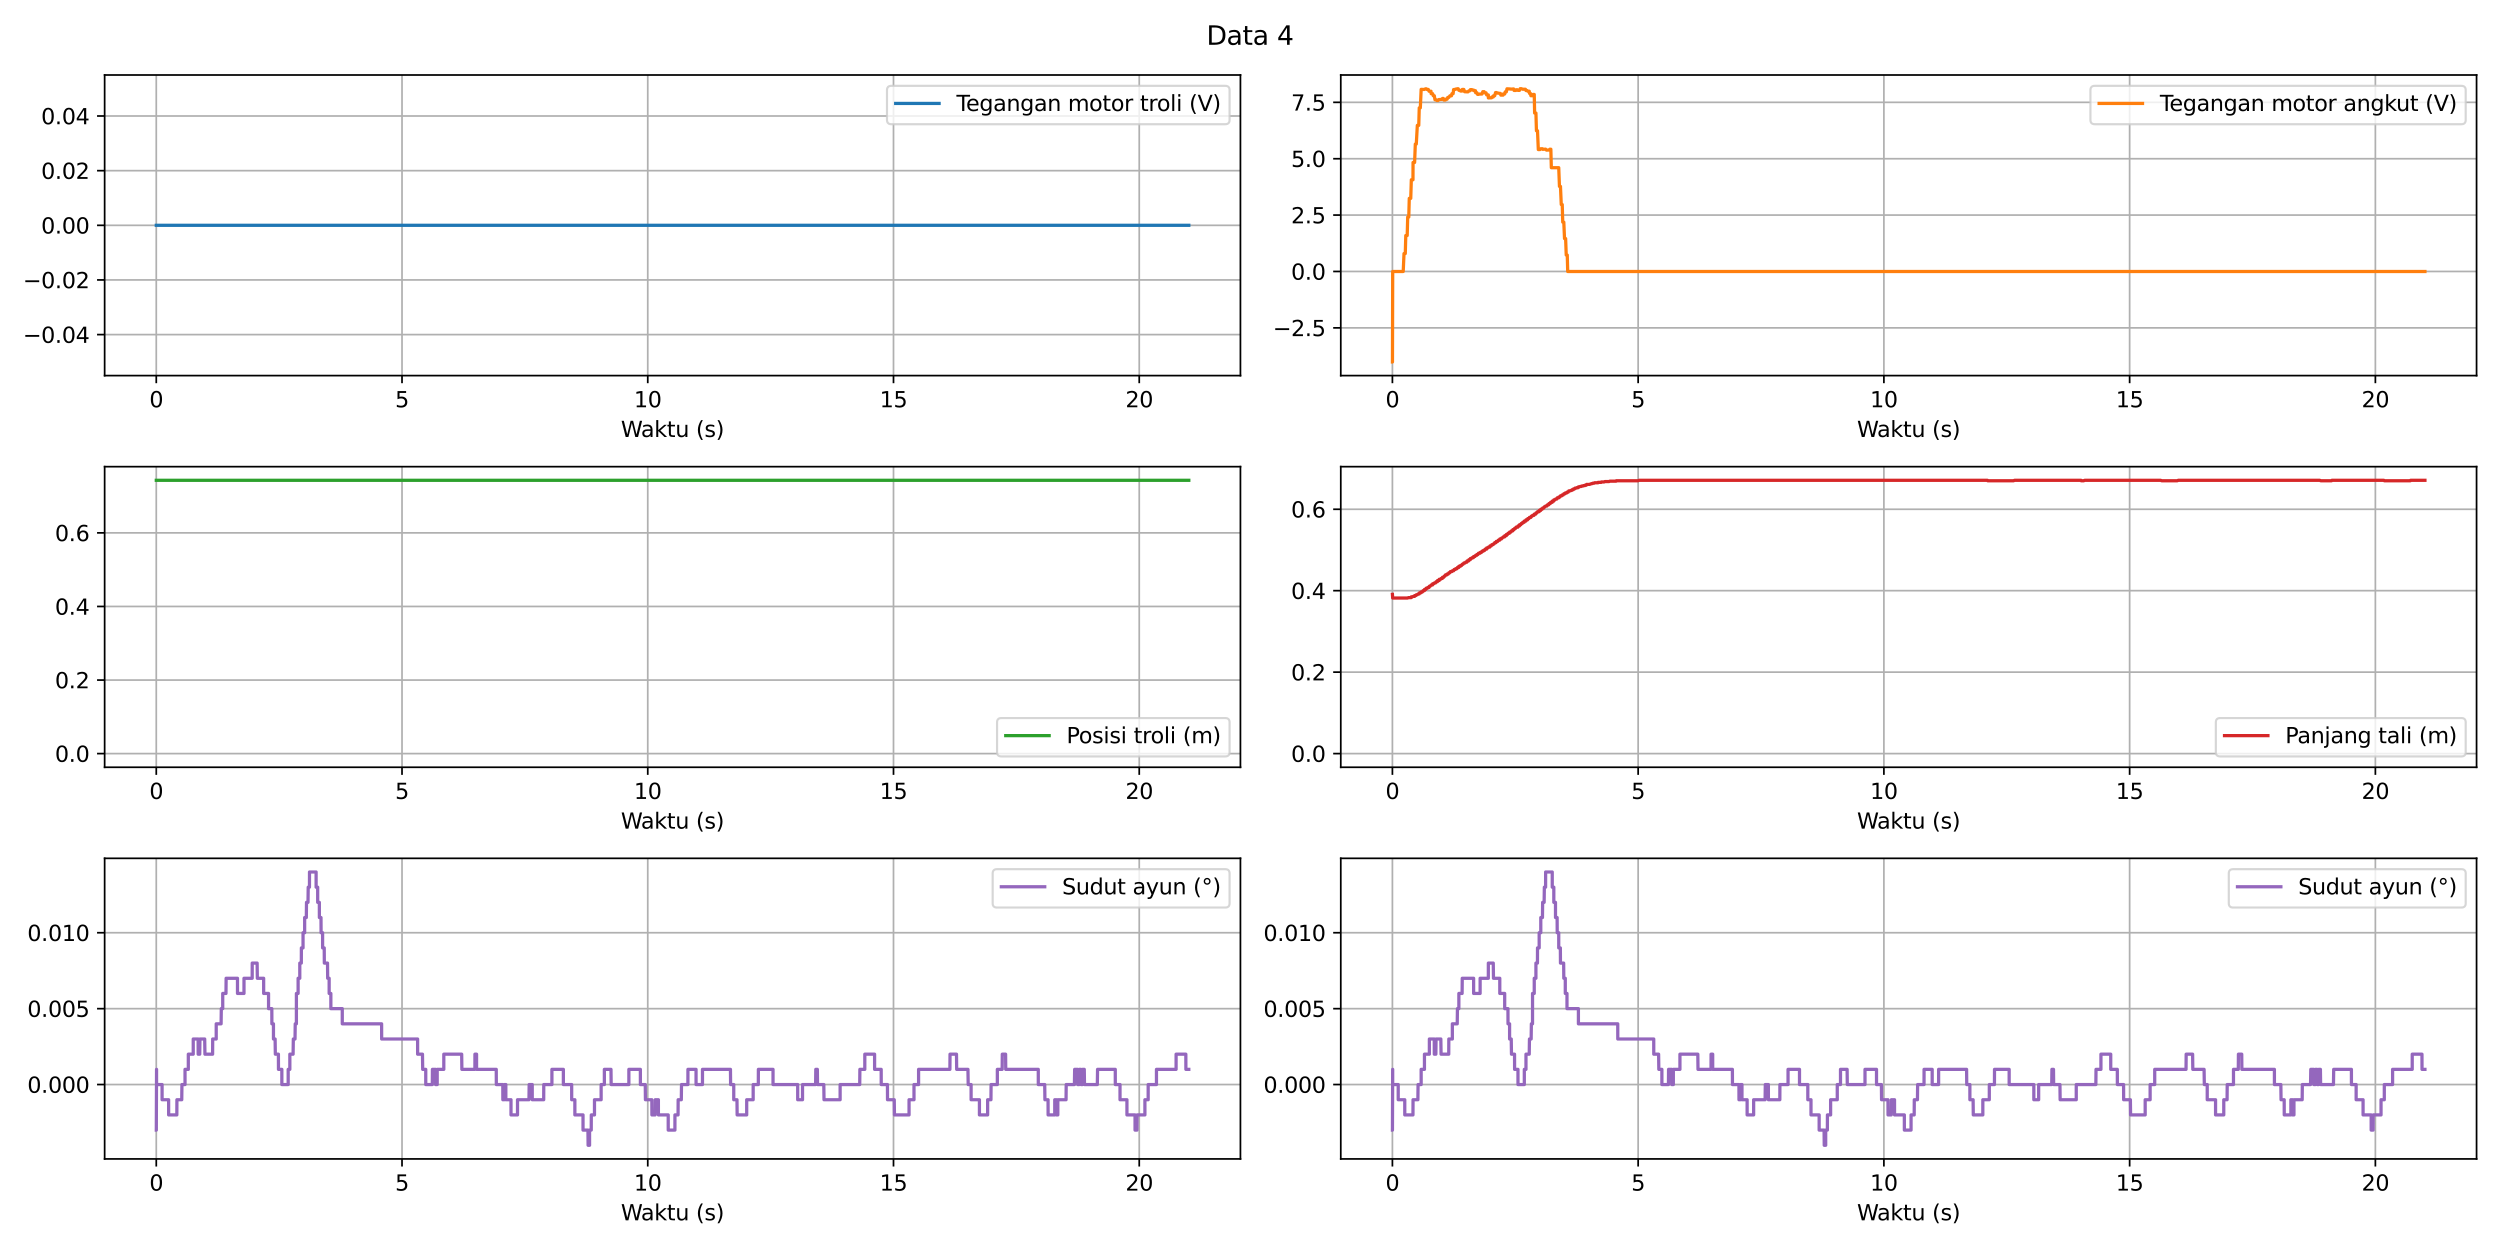 <?xml version="1.0" encoding="utf-8" standalone="no"?>
<!DOCTYPE svg PUBLIC "-//W3C//DTD SVG 1.1//EN"
  "http://www.w3.org/Graphics/SVG/1.1/DTD/svg11.dtd">
<svg xmlns:xlink="http://www.w3.org/1999/xlink" width="1152pt" height="576pt" viewBox="0 0 1152 576" xmlns="http://www.w3.org/2000/svg" version="1.1">
 <defs>
  <style type="text/css">*{stroke-linejoin: round; stroke-linecap: butt}</style>
 </defs>
 <g id="figure_1">
  <g id="patch_1">
   <path d="M 0 576 
L 1152 576 
L 1152 0 
L 0 0 
z
" style="fill: #ffffff"/>
  </g>
  <g id="axes_1">
   <g id="patch_2">
    <path d="M 48.22 173.08 
L 571.59 173.08 
L 571.59 34.56 
L 48.22 34.56 
z
" style="fill: #ffffff"/>
   </g>
   <g id="PathCollection_1">
    <defs>
     <path id="mc4887e5dd9" d="M 0 3 
C 0.796 3 1.559 2.684 2.121 2.121 
C 2.684 1.559 3 0.796 3 0 
C 3 -0.796 2.684 -1.559 2.121 -2.121 
C 1.559 -2.684 0.796 -3 0 -3 
C -0.796 -3 -1.559 -2.684 -2.121 -2.121 
C -2.684 -1.559 -3 -0.796 -3 0 
C -3 0.796 -2.684 1.559 -2.121 2.121 
C -1.559 2.684 -0.796 3 0 3 
z
" style="stroke: #1f77b4; stroke-opacity: 0"/>
    </defs>
    <g clip-path="url(#pdf72585717)">
     <use xlink:href="#mc4887e5dd9" x="72.01" y="103.82" style="fill: #1f77b4; fill-opacity: 0; stroke: #1f77b4; stroke-opacity: 0"/>
    </g>
   </g>
   <g id="matplotlib.axis_1">
    <g id="xtick_1">
     <g id="line2d_1">
      <path d="M 72.01 173.08 
L 72.01 34.56 
" clip-path="url(#pdf72585717)" style="fill: none; stroke: #b0b0b0; stroke-width: 0.8; stroke-linecap: square"/>
     </g>
     <g id="line2d_2">
      <defs>
       <path id="m9a3feed6d2" d="M 0 0 
L 0 3.5 
" style="stroke: #000000; stroke-width: 0.8"/>
      </defs>
      <g>
       <use xlink:href="#m9a3feed6d2" x="72.01" y="173.08" style="stroke: #000000; stroke-width: 0.8"/>
      </g>
     </g>
     <g id="text_1">
      <!-- 0 -->
      <g transform="translate(68.828 187.678) scale(0.1 -0.1)">
       <defs>
        <path id="DejaVuSans-30" d="M 2034 4250 
Q 1547 4250 1301 3770 
Q 1056 3291 1056 2328 
Q 1056 1369 1301 889 
Q 1547 409 2034 409 
Q 2525 409 2770 889 
Q 3016 1369 3016 2328 
Q 3016 3291 2770 3770 
Q 2525 4250 2034 4250 
z
M 2034 4750 
Q 2819 4750 3233 4129 
Q 3647 3509 3647 2328 
Q 3647 1150 3233 529 
Q 2819 -91 2034 -91 
Q 1250 -91 836 529 
Q 422 1150 422 2328 
Q 422 3509 836 4129 
Q 1250 4750 2034 4750 
z
" transform="scale(0.016)"/>
       </defs>
       <use xlink:href="#DejaVuSans-30"/>
      </g>
     </g>
    </g>
    <g id="xtick_2">
     <g id="line2d_3">
      <path d="M 185.248 173.08 
L 185.248 34.56 
" clip-path="url(#pdf72585717)" style="fill: none; stroke: #b0b0b0; stroke-width: 0.8; stroke-linecap: square"/>
     </g>
     <g id="line2d_4">
      <g>
       <use xlink:href="#m9a3feed6d2" x="185.248" y="173.08" style="stroke: #000000; stroke-width: 0.8"/>
      </g>
     </g>
     <g id="text_2">
      <!-- 5 -->
      <g transform="translate(182.066 187.678) scale(0.1 -0.1)">
       <defs>
        <path id="DejaVuSans-35" d="M 691 4666 
L 3169 4666 
L 3169 4134 
L 1269 4134 
L 1269 2991 
Q 1406 3038 1543 3061 
Q 1681 3084 1819 3084 
Q 2600 3084 3056 2656 
Q 3513 2228 3513 1497 
Q 3513 744 3044 326 
Q 2575 -91 1722 -91 
Q 1428 -91 1123 -41 
Q 819 9 494 109 
L 494 744 
Q 775 591 1075 516 
Q 1375 441 1709 441 
Q 2250 441 2565 725 
Q 2881 1009 2881 1497 
Q 2881 1984 2565 2268 
Q 2250 2553 1709 2553 
Q 1456 2553 1204 2497 
Q 953 2441 691 2322 
L 691 4666 
z
" transform="scale(0.016)"/>
       </defs>
       <use xlink:href="#DejaVuSans-35"/>
      </g>
     </g>
    </g>
    <g id="xtick_3">
     <g id="line2d_5">
      <path d="M 298.486 173.08 
L 298.486 34.56 
" clip-path="url(#pdf72585717)" style="fill: none; stroke: #b0b0b0; stroke-width: 0.8; stroke-linecap: square"/>
     </g>
     <g id="line2d_6">
      <g>
       <use xlink:href="#m9a3feed6d2" x="298.486" y="173.08" style="stroke: #000000; stroke-width: 0.8"/>
      </g>
     </g>
     <g id="text_3">
      <!-- 10 -->
      <g transform="translate(292.123 187.678) scale(0.1 -0.1)">
       <defs>
        <path id="DejaVuSans-31" d="M 794 531 
L 1825 531 
L 1825 4091 
L 703 3866 
L 703 4441 
L 1819 4666 
L 2450 4666 
L 2450 531 
L 3481 531 
L 3481 0 
L 794 0 
L 794 531 
z
" transform="scale(0.016)"/>
       </defs>
       <use xlink:href="#DejaVuSans-31"/>
       <use xlink:href="#DejaVuSans-30" x="63.623"/>
      </g>
     </g>
    </g>
    <g id="xtick_4">
     <g id="line2d_7">
      <path d="M 411.724 173.08 
L 411.724 34.56 
" clip-path="url(#pdf72585717)" style="fill: none; stroke: #b0b0b0; stroke-width: 0.8; stroke-linecap: square"/>
     </g>
     <g id="line2d_8">
      <g>
       <use xlink:href="#m9a3feed6d2" x="411.724" y="173.08" style="stroke: #000000; stroke-width: 0.8"/>
      </g>
     </g>
     <g id="text_4">
      <!-- 15 -->
      <g transform="translate(405.361 187.678) scale(0.1 -0.1)">
       <use xlink:href="#DejaVuSans-31"/>
       <use xlink:href="#DejaVuSans-35" x="63.623"/>
      </g>
     </g>
    </g>
    <g id="xtick_5">
     <g id="line2d_9">
      <path d="M 524.962 173.08 
L 524.962 34.56 
" clip-path="url(#pdf72585717)" style="fill: none; stroke: #b0b0b0; stroke-width: 0.8; stroke-linecap: square"/>
     </g>
     <g id="line2d_10">
      <g>
       <use xlink:href="#m9a3feed6d2" x="524.962" y="173.08" style="stroke: #000000; stroke-width: 0.8"/>
      </g>
     </g>
     <g id="text_5">
      <!-- 20 -->
      <g transform="translate(518.6 187.678) scale(0.1 -0.1)">
       <defs>
        <path id="DejaVuSans-32" d="M 1228 531 
L 3431 531 
L 3431 0 
L 469 0 
L 469 531 
Q 828 903 1448 1529 
Q 2069 2156 2228 2338 
Q 2531 2678 2651 2914 
Q 2772 3150 2772 3378 
Q 2772 3750 2511 3984 
Q 2250 4219 1831 4219 
Q 1534 4219 1204 4116 
Q 875 4013 500 3803 
L 500 4441 
Q 881 4594 1212 4672 
Q 1544 4750 1819 4750 
Q 2544 4750 2975 4387 
Q 3406 4025 3406 3419 
Q 3406 3131 3298 2873 
Q 3191 2616 2906 2266 
Q 2828 2175 2409 1742 
Q 1991 1309 1228 531 
z
" transform="scale(0.016)"/>
       </defs>
       <use xlink:href="#DejaVuSans-32"/>
       <use xlink:href="#DejaVuSans-30" x="63.623"/>
      </g>
     </g>
    </g>
    <g id="text_6">
     <!-- Waktu (s) -->
     <g transform="translate(286.096 201.357) scale(0.1 -0.1)">
      <defs>
       <path id="DejaVuSans-57" d="M 213 4666 
L 850 4666 
L 1831 722 
L 2809 4666 
L 3519 4666 
L 4500 722 
L 5478 4666 
L 6119 4666 
L 4947 0 
L 4153 0 
L 3169 4050 
L 2175 0 
L 1381 0 
L 213 4666 
z
" transform="scale(0.016)"/>
       <path id="DejaVuSans-61" d="M 2194 1759 
Q 1497 1759 1228 1600 
Q 959 1441 959 1056 
Q 959 750 1161 570 
Q 1363 391 1709 391 
Q 2188 391 2477 730 
Q 2766 1069 2766 1631 
L 2766 1759 
L 2194 1759 
z
M 3341 1997 
L 3341 0 
L 2766 0 
L 2766 531 
Q 2569 213 2275 61 
Q 1981 -91 1556 -91 
Q 1019 -91 701 211 
Q 384 513 384 1019 
Q 384 1609 779 1909 
Q 1175 2209 1959 2209 
L 2766 2209 
L 2766 2266 
Q 2766 2663 2505 2880 
Q 2244 3097 1772 3097 
Q 1472 3097 1187 3025 
Q 903 2953 641 2809 
L 641 3341 
Q 956 3463 1253 3523 
Q 1550 3584 1831 3584 
Q 2591 3584 2966 3190 
Q 3341 2797 3341 1997 
z
" transform="scale(0.016)"/>
       <path id="DejaVuSans-6b" d="M 581 4863 
L 1159 4863 
L 1159 1991 
L 2875 3500 
L 3609 3500 
L 1753 1863 
L 3688 0 
L 2938 0 
L 1159 1709 
L 1159 0 
L 581 0 
L 581 4863 
z
" transform="scale(0.016)"/>
       <path id="DejaVuSans-74" d="M 1172 4494 
L 1172 3500 
L 2356 3500 
L 2356 3053 
L 1172 3053 
L 1172 1153 
Q 1172 725 1289 603 
Q 1406 481 1766 481 
L 2356 481 
L 2356 0 
L 1766 0 
Q 1100 0 847 248 
Q 594 497 594 1153 
L 594 3053 
L 172 3053 
L 172 3500 
L 594 3500 
L 594 4494 
L 1172 4494 
z
" transform="scale(0.016)"/>
       <path id="DejaVuSans-75" d="M 544 1381 
L 544 3500 
L 1119 3500 
L 1119 1403 
Q 1119 906 1312 657 
Q 1506 409 1894 409 
Q 2359 409 2629 706 
Q 2900 1003 2900 1516 
L 2900 3500 
L 3475 3500 
L 3475 0 
L 2900 0 
L 2900 538 
Q 2691 219 2414 64 
Q 2138 -91 1772 -91 
Q 1169 -91 856 284 
Q 544 659 544 1381 
z
M 1991 3584 
L 1991 3584 
z
" transform="scale(0.016)"/>
       <path id="DejaVuSans-20" transform="scale(0.016)"/>
       <path id="DejaVuSans-28" d="M 1984 4856 
Q 1566 4138 1362 3434 
Q 1159 2731 1159 2009 
Q 1159 1288 1364 580 
Q 1569 -128 1984 -844 
L 1484 -844 
Q 1016 -109 783 600 
Q 550 1309 550 2009 
Q 550 2706 781 3412 
Q 1013 4119 1484 4856 
L 1984 4856 
z
" transform="scale(0.016)"/>
       <path id="DejaVuSans-73" d="M 2834 3397 
L 2834 2853 
Q 2591 2978 2328 3040 
Q 2066 3103 1784 3103 
Q 1356 3103 1142 2972 
Q 928 2841 928 2578 
Q 928 2378 1081 2264 
Q 1234 2150 1697 2047 
L 1894 2003 
Q 2506 1872 2764 1633 
Q 3022 1394 3022 966 
Q 3022 478 2636 193 
Q 2250 -91 1575 -91 
Q 1294 -91 989 -36 
Q 684 19 347 128 
L 347 722 
Q 666 556 975 473 
Q 1284 391 1588 391 
Q 1994 391 2212 530 
Q 2431 669 2431 922 
Q 2431 1156 2273 1281 
Q 2116 1406 1581 1522 
L 1381 1569 
Q 847 1681 609 1914 
Q 372 2147 372 2553 
Q 372 3047 722 3315 
Q 1072 3584 1716 3584 
Q 2034 3584 2315 3537 
Q 2597 3491 2834 3397 
z
" transform="scale(0.016)"/>
       <path id="DejaVuSans-29" d="M 513 4856 
L 1013 4856 
Q 1481 4119 1714 3412 
Q 1947 2706 1947 2009 
Q 1947 1309 1714 600 
Q 1481 -109 1013 -844 
L 513 -844 
Q 928 -128 1133 580 
Q 1338 1288 1338 2009 
Q 1338 2731 1133 3434 
Q 928 4138 513 4856 
z
" transform="scale(0.016)"/>
      </defs>
      <use xlink:href="#DejaVuSans-57"/>
      <use xlink:href="#DejaVuSans-61" x="92.502"/>
      <use xlink:href="#DejaVuSans-6b" x="153.781"/>
      <use xlink:href="#DejaVuSans-74" x="211.691"/>
      <use xlink:href="#DejaVuSans-75" x="250.9"/>
      <use xlink:href="#DejaVuSans-20" x="314.279"/>
      <use xlink:href="#DejaVuSans-28" x="346.066"/>
      <use xlink:href="#DejaVuSans-73" x="385.08"/>
      <use xlink:href="#DejaVuSans-29" x="437.18"/>
     </g>
    </g>
   </g>
   <g id="matplotlib.axis_2">
    <g id="ytick_1">
     <g id="line2d_11">
      <path d="M 48.22 154.191 
L 571.59 154.191 
" clip-path="url(#pdf72585717)" style="fill: none; stroke: #b0b0b0; stroke-width: 0.8; stroke-linecap: square"/>
     </g>
     <g id="line2d_12">
      <defs>
       <path id="mef44a7240a" d="M 0 0 
L -3.5 0 
" style="stroke: #000000; stroke-width: 0.8"/>
      </defs>
      <g>
       <use xlink:href="#mef44a7240a" x="48.22" y="154.191" style="stroke: #000000; stroke-width: 0.8"/>
      </g>
     </g>
     <g id="text_7">
      <!-- −0.04 -->
      <g transform="translate(10.575 157.99) scale(0.1 -0.1)">
       <defs>
        <path id="DejaVuSans-2212" d="M 678 2272 
L 4684 2272 
L 4684 1741 
L 678 1741 
L 678 2272 
z
" transform="scale(0.016)"/>
        <path id="DejaVuSans-2e" d="M 684 794 
L 1344 794 
L 1344 0 
L 684 0 
L 684 794 
z
" transform="scale(0.016)"/>
        <path id="DejaVuSans-34" d="M 2419 4116 
L 825 1625 
L 2419 1625 
L 2419 4116 
z
M 2253 4666 
L 3047 4666 
L 3047 1625 
L 3713 1625 
L 3713 1100 
L 3047 1100 
L 3047 0 
L 2419 0 
L 2419 1100 
L 313 1100 
L 313 1709 
L 2253 4666 
z
" transform="scale(0.016)"/>
       </defs>
       <use xlink:href="#DejaVuSans-2212"/>
       <use xlink:href="#DejaVuSans-30" x="83.789"/>
       <use xlink:href="#DejaVuSans-2e" x="147.412"/>
       <use xlink:href="#DejaVuSans-30" x="179.199"/>
       <use xlink:href="#DejaVuSans-34" x="242.822"/>
      </g>
     </g>
    </g>
    <g id="ytick_2">
     <g id="line2d_13">
      <path d="M 48.22 129.005 
L 571.59 129.005 
" clip-path="url(#pdf72585717)" style="fill: none; stroke: #b0b0b0; stroke-width: 0.8; stroke-linecap: square"/>
     </g>
     <g id="line2d_14">
      <g>
       <use xlink:href="#mef44a7240a" x="48.22" y="129.005" style="stroke: #000000; stroke-width: 0.8"/>
      </g>
     </g>
     <g id="text_8">
      <!-- −0.02 -->
      <g transform="translate(10.575 132.805) scale(0.1 -0.1)">
       <use xlink:href="#DejaVuSans-2212"/>
       <use xlink:href="#DejaVuSans-30" x="83.789"/>
       <use xlink:href="#DejaVuSans-2e" x="147.412"/>
       <use xlink:href="#DejaVuSans-30" x="179.199"/>
       <use xlink:href="#DejaVuSans-32" x="242.822"/>
      </g>
     </g>
    </g>
    <g id="ytick_3">
     <g id="line2d_15">
      <path d="M 48.22 103.82 
L 571.59 103.82 
" clip-path="url(#pdf72585717)" style="fill: none; stroke: #b0b0b0; stroke-width: 0.8; stroke-linecap: square"/>
     </g>
     <g id="line2d_16">
      <g>
       <use xlink:href="#mef44a7240a" x="48.22" y="103.82" style="stroke: #000000; stroke-width: 0.8"/>
      </g>
     </g>
     <g id="text_9">
      <!-- 0.00 -->
      <g transform="translate(18.954 107.619) scale(0.1 -0.1)">
       <use xlink:href="#DejaVuSans-30"/>
       <use xlink:href="#DejaVuSans-2e" x="63.623"/>
       <use xlink:href="#DejaVuSans-30" x="95.41"/>
       <use xlink:href="#DejaVuSans-30" x="159.033"/>
      </g>
     </g>
    </g>
    <g id="ytick_4">
     <g id="line2d_17">
      <path d="M 48.22 78.635 
L 571.59 78.635 
" clip-path="url(#pdf72585717)" style="fill: none; stroke: #b0b0b0; stroke-width: 0.8; stroke-linecap: square"/>
     </g>
     <g id="line2d_18">
      <g>
       <use xlink:href="#mef44a7240a" x="48.22" y="78.635" style="stroke: #000000; stroke-width: 0.8"/>
      </g>
     </g>
     <g id="text_10">
      <!-- 0.02 -->
      <g transform="translate(18.954 82.434) scale(0.1 -0.1)">
       <use xlink:href="#DejaVuSans-30"/>
       <use xlink:href="#DejaVuSans-2e" x="63.623"/>
       <use xlink:href="#DejaVuSans-30" x="95.41"/>
       <use xlink:href="#DejaVuSans-32" x="159.033"/>
      </g>
     </g>
    </g>
    <g id="ytick_5">
     <g id="line2d_19">
      <path d="M 48.22 53.449 
L 571.59 53.449 
" clip-path="url(#pdf72585717)" style="fill: none; stroke: #b0b0b0; stroke-width: 0.8; stroke-linecap: square"/>
     </g>
     <g id="line2d_20">
      <g>
       <use xlink:href="#mef44a7240a" x="48.22" y="53.449" style="stroke: #000000; stroke-width: 0.8"/>
      </g>
     </g>
     <g id="text_11">
      <!-- 0.04 -->
      <g transform="translate(18.954 57.248) scale(0.1 -0.1)">
       <use xlink:href="#DejaVuSans-30"/>
       <use xlink:href="#DejaVuSans-2e" x="63.623"/>
       <use xlink:href="#DejaVuSans-30" x="95.41"/>
       <use xlink:href="#DejaVuSans-34" x="159.033"/>
      </g>
     </g>
    </g>
   </g>
   <g id="line2d_21">
    <path d="M 72.024 103.82 
L 547.8 103.82 
L 547.8 103.82 
" clip-path="url(#pdf72585717)" style="fill: none; stroke: #1f77b4; stroke-width: 1.5; stroke-linecap: square"/>
   </g>
   <g id="patch_3">
    <path d="M 48.22 173.08 
L 48.22 34.56 
" style="fill: none; stroke: #000000; stroke-width: 0.8; stroke-linejoin: miter; stroke-linecap: square"/>
   </g>
   <g id="patch_4">
    <path d="M 571.59 173.08 
L 571.59 34.56 
" style="fill: none; stroke: #000000; stroke-width: 0.8; stroke-linejoin: miter; stroke-linecap: square"/>
   </g>
   <g id="patch_5">
    <path d="M 48.22 173.08 
L 571.59 173.08 
" style="fill: none; stroke: #000000; stroke-width: 0.8; stroke-linejoin: miter; stroke-linecap: square"/>
   </g>
   <g id="patch_6">
    <path d="M 48.22 34.56 
L 571.59 34.56 
" style="fill: none; stroke: #000000; stroke-width: 0.8; stroke-linejoin: miter; stroke-linecap: square"/>
   </g>
   <g id="legend_1">
    <g id="patch_7">
     <path d="M 410.732 57.238 
L 564.59 57.238 
Q 566.59 57.238 566.59 55.238 
L 566.59 41.56 
Q 566.59 39.56 564.59 39.56 
L 410.732 39.56 
Q 408.732 39.56 408.732 41.56 
L 408.732 55.238 
Q 408.732 57.238 410.732 57.238 
z
" style="fill: #ffffff; opacity: 0.8; stroke: #cccccc; stroke-linejoin: miter"/>
    </g>
    <g id="line2d_22">
     <path d="M 412.732 47.658 
L 422.732 47.658 
L 432.732 47.658 
" style="fill: none; stroke: #1f77b4; stroke-width: 1.5; stroke-linecap: square"/>
    </g>
    <g id="text_12">
     <!-- Tegangan motor troli (V) -->
     <g transform="translate(440.732 51.158) scale(0.1 -0.1)">
      <defs>
       <path id="DejaVuSans-54" d="M -19 4666 
L 3928 4666 
L 3928 4134 
L 2272 4134 
L 2272 0 
L 1638 0 
L 1638 4134 
L -19 4134 
L -19 4666 
z
" transform="scale(0.016)"/>
       <path id="DejaVuSans-65" d="M 3597 1894 
L 3597 1613 
L 953 1613 
Q 991 1019 1311 708 
Q 1631 397 2203 397 
Q 2534 397 2845 478 
Q 3156 559 3463 722 
L 3463 178 
Q 3153 47 2828 -22 
Q 2503 -91 2169 -91 
Q 1331 -91 842 396 
Q 353 884 353 1716 
Q 353 2575 817 3079 
Q 1281 3584 2069 3584 
Q 2775 3584 3186 3129 
Q 3597 2675 3597 1894 
z
M 3022 2063 
Q 3016 2534 2758 2815 
Q 2500 3097 2075 3097 
Q 1594 3097 1305 2825 
Q 1016 2553 972 2059 
L 3022 2063 
z
" transform="scale(0.016)"/>
       <path id="DejaVuSans-67" d="M 2906 1791 
Q 2906 2416 2648 2759 
Q 2391 3103 1925 3103 
Q 1463 3103 1205 2759 
Q 947 2416 947 1791 
Q 947 1169 1205 825 
Q 1463 481 1925 481 
Q 2391 481 2648 825 
Q 2906 1169 2906 1791 
z
M 3481 434 
Q 3481 -459 3084 -895 
Q 2688 -1331 1869 -1331 
Q 1566 -1331 1297 -1286 
Q 1028 -1241 775 -1147 
L 775 -588 
Q 1028 -725 1275 -790 
Q 1522 -856 1778 -856 
Q 2344 -856 2625 -561 
Q 2906 -266 2906 331 
L 2906 616 
Q 2728 306 2450 153 
Q 2172 0 1784 0 
Q 1141 0 747 490 
Q 353 981 353 1791 
Q 353 2603 747 3093 
Q 1141 3584 1784 3584 
Q 2172 3584 2450 3431 
Q 2728 3278 2906 2969 
L 2906 3500 
L 3481 3500 
L 3481 434 
z
" transform="scale(0.016)"/>
       <path id="DejaVuSans-6e" d="M 3513 2113 
L 3513 0 
L 2938 0 
L 2938 2094 
Q 2938 2591 2744 2837 
Q 2550 3084 2163 3084 
Q 1697 3084 1428 2787 
Q 1159 2491 1159 1978 
L 1159 0 
L 581 0 
L 581 3500 
L 1159 3500 
L 1159 2956 
Q 1366 3272 1645 3428 
Q 1925 3584 2291 3584 
Q 2894 3584 3203 3211 
Q 3513 2838 3513 2113 
z
" transform="scale(0.016)"/>
       <path id="DejaVuSans-6d" d="M 3328 2828 
Q 3544 3216 3844 3400 
Q 4144 3584 4550 3584 
Q 5097 3584 5394 3201 
Q 5691 2819 5691 2113 
L 5691 0 
L 5113 0 
L 5113 2094 
Q 5113 2597 4934 2840 
Q 4756 3084 4391 3084 
Q 3944 3084 3684 2787 
Q 3425 2491 3425 1978 
L 3425 0 
L 2847 0 
L 2847 2094 
Q 2847 2600 2669 2842 
Q 2491 3084 2119 3084 
Q 1678 3084 1418 2786 
Q 1159 2488 1159 1978 
L 1159 0 
L 581 0 
L 581 3500 
L 1159 3500 
L 1159 2956 
Q 1356 3278 1631 3431 
Q 1906 3584 2284 3584 
Q 2666 3584 2933 3390 
Q 3200 3197 3328 2828 
z
" transform="scale(0.016)"/>
       <path id="DejaVuSans-6f" d="M 1959 3097 
Q 1497 3097 1228 2736 
Q 959 2375 959 1747 
Q 959 1119 1226 758 
Q 1494 397 1959 397 
Q 2419 397 2687 759 
Q 2956 1122 2956 1747 
Q 2956 2369 2687 2733 
Q 2419 3097 1959 3097 
z
M 1959 3584 
Q 2709 3584 3137 3096 
Q 3566 2609 3566 1747 
Q 3566 888 3137 398 
Q 2709 -91 1959 -91 
Q 1206 -91 779 398 
Q 353 888 353 1747 
Q 353 2609 779 3096 
Q 1206 3584 1959 3584 
z
" transform="scale(0.016)"/>
       <path id="DejaVuSans-72" d="M 2631 2963 
Q 2534 3019 2420 3045 
Q 2306 3072 2169 3072 
Q 1681 3072 1420 2755 
Q 1159 2438 1159 1844 
L 1159 0 
L 581 0 
L 581 3500 
L 1159 3500 
L 1159 2956 
Q 1341 3275 1631 3429 
Q 1922 3584 2338 3584 
Q 2397 3584 2469 3576 
Q 2541 3569 2628 3553 
L 2631 2963 
z
" transform="scale(0.016)"/>
       <path id="DejaVuSans-6c" d="M 603 4863 
L 1178 4863 
L 1178 0 
L 603 0 
L 603 4863 
z
" transform="scale(0.016)"/>
       <path id="DejaVuSans-69" d="M 603 3500 
L 1178 3500 
L 1178 0 
L 603 0 
L 603 3500 
z
M 603 4863 
L 1178 4863 
L 1178 4134 
L 603 4134 
L 603 4863 
z
" transform="scale(0.016)"/>
       <path id="DejaVuSans-56" d="M 1831 0 
L 50 4666 
L 709 4666 
L 2188 738 
L 3669 4666 
L 4325 4666 
L 2547 0 
L 1831 0 
z
" transform="scale(0.016)"/>
      </defs>
      <use xlink:href="#DejaVuSans-54"/>
      <use xlink:href="#DejaVuSans-65" x="44.084"/>
      <use xlink:href="#DejaVuSans-67" x="105.607"/>
      <use xlink:href="#DejaVuSans-61" x="169.084"/>
      <use xlink:href="#DejaVuSans-6e" x="230.363"/>
      <use xlink:href="#DejaVuSans-67" x="293.742"/>
      <use xlink:href="#DejaVuSans-61" x="357.219"/>
      <use xlink:href="#DejaVuSans-6e" x="418.498"/>
      <use xlink:href="#DejaVuSans-20" x="481.877"/>
      <use xlink:href="#DejaVuSans-6d" x="513.664"/>
      <use xlink:href="#DejaVuSans-6f" x="611.076"/>
      <use xlink:href="#DejaVuSans-74" x="672.258"/>
      <use xlink:href="#DejaVuSans-6f" x="711.467"/>
      <use xlink:href="#DejaVuSans-72" x="772.648"/>
      <use xlink:href="#DejaVuSans-20" x="813.762"/>
      <use xlink:href="#DejaVuSans-74" x="845.549"/>
      <use xlink:href="#DejaVuSans-72" x="884.758"/>
      <use xlink:href="#DejaVuSans-6f" x="923.621"/>
      <use xlink:href="#DejaVuSans-6c" x="984.803"/>
      <use xlink:href="#DejaVuSans-69" x="1012.586"/>
      <use xlink:href="#DejaVuSans-20" x="1040.369"/>
      <use xlink:href="#DejaVuSans-28" x="1072.156"/>
      <use xlink:href="#DejaVuSans-56" x="1111.17"/>
      <use xlink:href="#DejaVuSans-29" x="1179.578"/>
     </g>
    </g>
   </g>
  </g>
  <g id="axes_2">
   <g id="patch_8">
    <path d="M 617.83 173.08 
L 1141.2 173.08 
L 1141.2 34.56 
L 617.83 34.56 
z
" style="fill: #ffffff"/>
   </g>
   <g id="PathCollection_2">
    <g clip-path="url(#p65029f4bdd)">
     <use xlink:href="#mc4887e5dd9" x="641.62" y="125.099" style="fill: #1f77b4; fill-opacity: 0; stroke: #1f77b4; stroke-opacity: 0"/>
    </g>
   </g>
   <g id="matplotlib.axis_3">
    <g id="xtick_6">
     <g id="line2d_23">
      <path d="M 641.62 173.08 
L 641.62 34.56 
" clip-path="url(#p65029f4bdd)" style="fill: none; stroke: #b0b0b0; stroke-width: 0.8; stroke-linecap: square"/>
     </g>
     <g id="line2d_24">
      <g>
       <use xlink:href="#m9a3feed6d2" x="641.62" y="173.08" style="stroke: #000000; stroke-width: 0.8"/>
      </g>
     </g>
     <g id="text_13">
      <!-- 0 -->
      <g transform="translate(638.438 187.678) scale(0.1 -0.1)">
       <use xlink:href="#DejaVuSans-30"/>
      </g>
     </g>
    </g>
    <g id="xtick_7">
     <g id="line2d_25">
      <path d="M 754.858 173.08 
L 754.858 34.56 
" clip-path="url(#p65029f4bdd)" style="fill: none; stroke: #b0b0b0; stroke-width: 0.8; stroke-linecap: square"/>
     </g>
     <g id="line2d_26">
      <g>
       <use xlink:href="#m9a3feed6d2" x="754.858" y="173.08" style="stroke: #000000; stroke-width: 0.8"/>
      </g>
     </g>
     <g id="text_14">
      <!-- 5 -->
      <g transform="translate(751.676 187.678) scale(0.1 -0.1)">
       <use xlink:href="#DejaVuSans-35"/>
      </g>
     </g>
    </g>
    <g id="xtick_8">
     <g id="line2d_27">
      <path d="M 868.096 173.08 
L 868.096 34.56 
" clip-path="url(#p65029f4bdd)" style="fill: none; stroke: #b0b0b0; stroke-width: 0.8; stroke-linecap: square"/>
     </g>
     <g id="line2d_28">
      <g>
       <use xlink:href="#m9a3feed6d2" x="868.096" y="173.08" style="stroke: #000000; stroke-width: 0.8"/>
      </g>
     </g>
     <g id="text_15">
      <!-- 10 -->
      <g transform="translate(861.733 187.678) scale(0.1 -0.1)">
       <use xlink:href="#DejaVuSans-31"/>
       <use xlink:href="#DejaVuSans-30" x="63.623"/>
      </g>
     </g>
    </g>
    <g id="xtick_9">
     <g id="line2d_29">
      <path d="M 981.334 173.08 
L 981.334 34.56 
" clip-path="url(#p65029f4bdd)" style="fill: none; stroke: #b0b0b0; stroke-width: 0.8; stroke-linecap: square"/>
     </g>
     <g id="line2d_30">
      <g>
       <use xlink:href="#m9a3feed6d2" x="981.334" y="173.08" style="stroke: #000000; stroke-width: 0.8"/>
      </g>
     </g>
     <g id="text_16">
      <!-- 15 -->
      <g transform="translate(974.971 187.678) scale(0.1 -0.1)">
       <use xlink:href="#DejaVuSans-31"/>
       <use xlink:href="#DejaVuSans-35" x="63.623"/>
      </g>
     </g>
    </g>
    <g id="xtick_10">
     <g id="line2d_31">
      <path d="M 1094.572 173.08 
L 1094.572 34.56 
" clip-path="url(#p65029f4bdd)" style="fill: none; stroke: #b0b0b0; stroke-width: 0.8; stroke-linecap: square"/>
     </g>
     <g id="line2d_32">
      <g>
       <use xlink:href="#m9a3feed6d2" x="1094.572" y="173.08" style="stroke: #000000; stroke-width: 0.8"/>
      </g>
     </g>
     <g id="text_17">
      <!-- 20 -->
      <g transform="translate(1088.21 187.678) scale(0.1 -0.1)">
       <use xlink:href="#DejaVuSans-32"/>
       <use xlink:href="#DejaVuSans-30" x="63.623"/>
      </g>
     </g>
    </g>
    <g id="text_18">
     <!-- Waktu (s) -->
     <g transform="translate(855.706 201.357) scale(0.1 -0.1)">
      <use xlink:href="#DejaVuSans-57"/>
      <use xlink:href="#DejaVuSans-61" x="92.502"/>
      <use xlink:href="#DejaVuSans-6b" x="153.781"/>
      <use xlink:href="#DejaVuSans-74" x="211.691"/>
      <use xlink:href="#DejaVuSans-75" x="250.9"/>
      <use xlink:href="#DejaVuSans-20" x="314.279"/>
      <use xlink:href="#DejaVuSans-28" x="346.066"/>
      <use xlink:href="#DejaVuSans-73" x="385.08"/>
      <use xlink:href="#DejaVuSans-29" x="437.18"/>
     </g>
    </g>
   </g>
   <g id="matplotlib.axis_4">
    <g id="ytick_6">
     <g id="line2d_33">
      <path d="M 617.83 151.08 
L 1141.2 151.08 
" clip-path="url(#p65029f4bdd)" style="fill: none; stroke: #b0b0b0; stroke-width: 0.8; stroke-linecap: square"/>
     </g>
     <g id="line2d_34">
      <g>
       <use xlink:href="#mef44a7240a" x="617.83" y="151.08" style="stroke: #000000; stroke-width: 0.8"/>
      </g>
     </g>
     <g id="text_19">
      <!-- −2.5 -->
      <g transform="translate(586.547 154.88) scale(0.1 -0.1)">
       <use xlink:href="#DejaVuSans-2212"/>
       <use xlink:href="#DejaVuSans-32" x="83.789"/>
       <use xlink:href="#DejaVuSans-2e" x="147.412"/>
       <use xlink:href="#DejaVuSans-35" x="179.199"/>
      </g>
     </g>
    </g>
    <g id="ytick_7">
     <g id="line2d_35">
      <path d="M 617.83 125.099 
L 1141.2 125.099 
" clip-path="url(#p65029f4bdd)" style="fill: none; stroke: #b0b0b0; stroke-width: 0.8; stroke-linecap: square"/>
     </g>
     <g id="line2d_36">
      <g>
       <use xlink:href="#mef44a7240a" x="617.83" y="125.099" style="stroke: #000000; stroke-width: 0.8"/>
      </g>
     </g>
     <g id="text_20">
      <!-- 0.0 -->
      <g transform="translate(594.927 128.898) scale(0.1 -0.1)">
       <use xlink:href="#DejaVuSans-30"/>
       <use xlink:href="#DejaVuSans-2e" x="63.623"/>
       <use xlink:href="#DejaVuSans-30" x="95.41"/>
      </g>
     </g>
    </g>
    <g id="ytick_8">
     <g id="line2d_37">
      <path d="M 617.83 99.117 
L 1141.2 99.117 
" clip-path="url(#p65029f4bdd)" style="fill: none; stroke: #b0b0b0; stroke-width: 0.8; stroke-linecap: square"/>
     </g>
     <g id="line2d_38">
      <g>
       <use xlink:href="#mef44a7240a" x="617.83" y="99.117" style="stroke: #000000; stroke-width: 0.8"/>
      </g>
     </g>
     <g id="text_21">
      <!-- 2.5 -->
      <g transform="translate(594.927 102.917) scale(0.1 -0.1)">
       <use xlink:href="#DejaVuSans-32"/>
       <use xlink:href="#DejaVuSans-2e" x="63.623"/>
       <use xlink:href="#DejaVuSans-35" x="95.41"/>
      </g>
     </g>
    </g>
    <g id="ytick_9">
     <g id="line2d_39">
      <path d="M 617.83 73.136 
L 1141.2 73.136 
" clip-path="url(#p65029f4bdd)" style="fill: none; stroke: #b0b0b0; stroke-width: 0.8; stroke-linecap: square"/>
     </g>
     <g id="line2d_40">
      <g>
       <use xlink:href="#mef44a7240a" x="617.83" y="73.136" style="stroke: #000000; stroke-width: 0.8"/>
      </g>
     </g>
     <g id="text_22">
      <!-- 5.0 -->
      <g transform="translate(594.927 76.935) scale(0.1 -0.1)">
       <use xlink:href="#DejaVuSans-35"/>
       <use xlink:href="#DejaVuSans-2e" x="63.623"/>
       <use xlink:href="#DejaVuSans-30" x="95.41"/>
      </g>
     </g>
    </g>
    <g id="ytick_10">
     <g id="line2d_41">
      <path d="M 617.83 47.154 
L 1141.2 47.154 
" clip-path="url(#p65029f4bdd)" style="fill: none; stroke: #b0b0b0; stroke-width: 0.8; stroke-linecap: square"/>
     </g>
     <g id="line2d_42">
      <g>
       <use xlink:href="#mef44a7240a" x="617.83" y="47.154" style="stroke: #000000; stroke-width: 0.8"/>
      </g>
     </g>
     <g id="text_23">
      <!-- 7.5 -->
      <g transform="translate(594.927 50.954) scale(0.1 -0.1)">
       <defs>
        <path id="DejaVuSans-37" d="M 525 4666 
L 3525 4666 
L 3525 4397 
L 1831 0 
L 1172 0 
L 2766 4134 
L 525 4134 
L 525 4666 
z
" transform="scale(0.016)"/>
       </defs>
       <use xlink:href="#DejaVuSans-37"/>
       <use xlink:href="#DejaVuSans-2e" x="63.623"/>
       <use xlink:href="#DejaVuSans-35" x="95.41"/>
      </g>
     </g>
    </g>
   </g>
   <g id="line2d_43">
    <path d="M 641.634 166.784 
L 641.647 166.784 
L 641.755 125.099 
L 646.603 125.099 
L 646.968 116.837 
L 647.554 116.837 
L 647.784 108.523 
L 648.439 108.523 
L 648.667 100.022 
L 649.162 100.022 
L 649.392 91.406 
L 650.071 91.406 
L 650.338 82.843 
L 651.096 82.843 
L 651.133 74.861 
L 651.85 74.861 
L 652.176 66.381 
L 652.626 66.381 
L 653.105 57.765 
L 653.764 57.765 
L 653.989 49.69 
L 654.487 49.69 
L 654.869 41.179 
L 656.389 41.22 
L 656.799 40.94 
L 657.271 40.94 
L 657.523 41.22 
L 658.158 41.22 
L 658.499 42.031 
L 659.403 42.031 
L 659.47 43.164 
L 660.16 43.164 
L 660.444 44.12 
L 660.926 44.12 
L 661.235 45.959 
L 661.733 45.959 
L 662.029 46.281 
L 662.709 46.281 
L 662.916 45.897 
L 664.319 45.803 
L 664.707 45.367 
L 665.065 45.367 
L 665.292 46.084 
L 666.062 46.084 
L 666.102 45.71 
L 666.834 45.71 
L 667.127 44.889 
L 667.62 44.889 
L 668.104 44.151 
L 668.827 44.151 
L 669.051 43.164 
L 669.594 43.164 
L 669.82 41.272 
L 670.346 41.272 
L 670.732 41.043 
L 671.111 41.043 
L 671.497 40.898 
L 671.951 40.898 
L 672.246 41.615 
L 672.746 41.615 
L 672.995 41.937 
L 673.743 41.937 
L 673.808 41.22 
L 674.53 41.22 
L 674.873 42.259 
L 676.417 42.343 
L 676.814 41.896 
L 677.227 41.896 
L 677.537 41.314 
L 678.293 41.314 
L 678.302 41.501 
L 679.049 41.501 
L 679.197 41.802 
L 679.896 41.802 
L 679.993 42.748 
L 680.583 42.748 
L 680.853 43.475 
L 681.291 43.475 
L 681.802 43.33 
L 682.889 43.33 
L 683.278 42.239 
L 683.889 42.239 
L 684.117 42.779 
L 684.774 42.779 
L 685.052 43.735 
L 685.824 43.735 
L 685.834 45.117 
L 687.328 45.065 
L 687.423 44.691 
L 688.101 44.691 
L 688.192 44.13 
L 688.754 44.13 
L 689.144 42.654 
L 689.638 42.654 
L 689.892 42.904 
L 690.409 42.904 
L 691.105 43.049 
L 691.387 43.049 
L 691.593 43.829 
L 692.623 43.829 
L 692.652 43.309 
L 693.361 43.309 
L 693.603 42.332 
L 694.115 42.332 
L 694.421 40.929 
L 695.777 40.991 
L 696.383 41.075 
L 697.48 40.981 
L 697.685 41.677 
L 698.525 41.677 
L 698.608 41.355 
L 699.182 41.355 
L 699.487 41.646 
L 700.176 41.646 
L 700.493 40.856 
L 700.987 40.856 
L 701.689 41.127 
L 702.915 41.127 
L 703.172 41.719 
L 703.683 41.719 
L 703.976 42.031 
L 704.669 42.031 
L 704.773 43.018 
L 705.206 43.018 
L 705.431 44.109 
L 706.194 44.109 
L 706.362 43.527 
L 706.982 43.527 
L 707.152 52.091 
L 707.755 52.091 
L 707.991 60.259 
L 708.485 60.259 
L 708.853 68.916 
L 709.645 68.916 
L 709.995 68.542 
L 710.77 68.542 
L 710.845 68.812 
L 712.23 68.729 
L 712.614 69.176 
L 713.928 69.124 
L 714.149 68.761 
L 714.629 68.761 
L 714.853 77.272 
L 718.268 77.272 
L 718.592 85.888 
L 719.063 85.888 
L 719.429 94.254 
L 719.882 94.254 
L 720.107 102.36 
L 720.603 102.36 
L 720.926 109.936 
L 721.442 109.936 
L 721.718 117.523 
L 722.194 117.523 
L 722.398 125.099 
L 1117.41 125.099 
L 1117.41 125.099 
" clip-path="url(#p65029f4bdd)" style="fill: none; stroke: #ff7f0e; stroke-width: 1.5; stroke-linecap: square"/>
   </g>
   <g id="patch_9">
    <path d="M 617.83 173.08 
L 617.83 34.56 
" style="fill: none; stroke: #000000; stroke-width: 0.8; stroke-linejoin: miter; stroke-linecap: square"/>
   </g>
   <g id="patch_10">
    <path d="M 1141.2 173.08 
L 1141.2 34.56 
" style="fill: none; stroke: #000000; stroke-width: 0.8; stroke-linejoin: miter; stroke-linecap: square"/>
   </g>
   <g id="patch_11">
    <path d="M 617.83 173.08 
L 1141.2 173.08 
" style="fill: none; stroke: #000000; stroke-width: 0.8; stroke-linejoin: miter; stroke-linecap: square"/>
   </g>
   <g id="patch_12">
    <path d="M 617.83 34.56 
L 1141.2 34.56 
" style="fill: none; stroke: #000000; stroke-width: 0.8; stroke-linejoin: miter; stroke-linecap: square"/>
   </g>
   <g id="legend_2">
    <g id="patch_13">
     <path d="M 965.273 57.238 
L 1134.2 57.238 
Q 1136.2 57.238 1136.2 55.238 
L 1136.2 41.56 
Q 1136.2 39.56 1134.2 39.56 
L 965.273 39.56 
Q 963.273 39.56 963.273 41.56 
L 963.273 55.238 
Q 963.273 57.238 965.273 57.238 
z
" style="fill: #ffffff; opacity: 0.8; stroke: #cccccc; stroke-linejoin: miter"/>
    </g>
    <g id="line2d_44">
     <path d="M 967.273 47.658 
L 977.273 47.658 
L 987.273 47.658 
" style="fill: none; stroke: #ff7f0e; stroke-width: 1.5; stroke-linecap: square"/>
    </g>
    <g id="text_24">
     <!-- Tegangan motor angkut (V) -->
     <g transform="translate(995.273 51.158) scale(0.1 -0.1)">
      <use xlink:href="#DejaVuSans-54"/>
      <use xlink:href="#DejaVuSans-65" x="44.084"/>
      <use xlink:href="#DejaVuSans-67" x="105.607"/>
      <use xlink:href="#DejaVuSans-61" x="169.084"/>
      <use xlink:href="#DejaVuSans-6e" x="230.363"/>
      <use xlink:href="#DejaVuSans-67" x="293.742"/>
      <use xlink:href="#DejaVuSans-61" x="357.219"/>
      <use xlink:href="#DejaVuSans-6e" x="418.498"/>
      <use xlink:href="#DejaVuSans-20" x="481.877"/>
      <use xlink:href="#DejaVuSans-6d" x="513.664"/>
      <use xlink:href="#DejaVuSans-6f" x="611.076"/>
      <use xlink:href="#DejaVuSans-74" x="672.258"/>
      <use xlink:href="#DejaVuSans-6f" x="711.467"/>
      <use xlink:href="#DejaVuSans-72" x="772.648"/>
      <use xlink:href="#DejaVuSans-20" x="813.762"/>
      <use xlink:href="#DejaVuSans-61" x="845.549"/>
      <use xlink:href="#DejaVuSans-6e" x="906.828"/>
      <use xlink:href="#DejaVuSans-67" x="970.207"/>
      <use xlink:href="#DejaVuSans-6b" x="1033.684"/>
      <use xlink:href="#DejaVuSans-75" x="1088.469"/>
      <use xlink:href="#DejaVuSans-74" x="1151.848"/>
      <use xlink:href="#DejaVuSans-20" x="1191.057"/>
      <use xlink:href="#DejaVuSans-28" x="1222.844"/>
      <use xlink:href="#DejaVuSans-56" x="1261.857"/>
      <use xlink:href="#DejaVuSans-29" x="1330.266"/>
     </g>
    </g>
   </g>
  </g>
  <g id="axes_3">
   <g id="patch_14">
    <path d="M 48.22 353.56 
L 571.59 353.56 
L 571.59 215.04 
L 48.22 215.04 
z
" style="fill: #ffffff"/>
   </g>
   <g id="PathCollection_3">
    <g clip-path="url(#p107e0bc040)">
     <use xlink:href="#mc4887e5dd9" x="72.01" y="347.264" style="fill: #1f77b4; fill-opacity: 0; stroke: #1f77b4; stroke-opacity: 0"/>
    </g>
   </g>
   <g id="matplotlib.axis_5">
    <g id="xtick_11">
     <g id="line2d_45">
      <path d="M 72.01 353.56 
L 72.01 215.04 
" clip-path="url(#p107e0bc040)" style="fill: none; stroke: #b0b0b0; stroke-width: 0.8; stroke-linecap: square"/>
     </g>
     <g id="line2d_46">
      <g>
       <use xlink:href="#m9a3feed6d2" x="72.01" y="353.56" style="stroke: #000000; stroke-width: 0.8"/>
      </g>
     </g>
     <g id="text_25">
      <!-- 0 -->
      <g transform="translate(68.828 368.158) scale(0.1 -0.1)">
       <use xlink:href="#DejaVuSans-30"/>
      </g>
     </g>
    </g>
    <g id="xtick_12">
     <g id="line2d_47">
      <path d="M 185.248 353.56 
L 185.248 215.04 
" clip-path="url(#p107e0bc040)" style="fill: none; stroke: #b0b0b0; stroke-width: 0.8; stroke-linecap: square"/>
     </g>
     <g id="line2d_48">
      <g>
       <use xlink:href="#m9a3feed6d2" x="185.248" y="353.56" style="stroke: #000000; stroke-width: 0.8"/>
      </g>
     </g>
     <g id="text_26">
      <!-- 5 -->
      <g transform="translate(182.066 368.158) scale(0.1 -0.1)">
       <use xlink:href="#DejaVuSans-35"/>
      </g>
     </g>
    </g>
    <g id="xtick_13">
     <g id="line2d_49">
      <path d="M 298.486 353.56 
L 298.486 215.04 
" clip-path="url(#p107e0bc040)" style="fill: none; stroke: #b0b0b0; stroke-width: 0.8; stroke-linecap: square"/>
     </g>
     <g id="line2d_50">
      <g>
       <use xlink:href="#m9a3feed6d2" x="298.486" y="353.56" style="stroke: #000000; stroke-width: 0.8"/>
      </g>
     </g>
     <g id="text_27">
      <!-- 10 -->
      <g transform="translate(292.123 368.158) scale(0.1 -0.1)">
       <use xlink:href="#DejaVuSans-31"/>
       <use xlink:href="#DejaVuSans-30" x="63.623"/>
      </g>
     </g>
    </g>
    <g id="xtick_14">
     <g id="line2d_51">
      <path d="M 411.724 353.56 
L 411.724 215.04 
" clip-path="url(#p107e0bc040)" style="fill: none; stroke: #b0b0b0; stroke-width: 0.8; stroke-linecap: square"/>
     </g>
     <g id="line2d_52">
      <g>
       <use xlink:href="#m9a3feed6d2" x="411.724" y="353.56" style="stroke: #000000; stroke-width: 0.8"/>
      </g>
     </g>
     <g id="text_28">
      <!-- 15 -->
      <g transform="translate(405.361 368.158) scale(0.1 -0.1)">
       <use xlink:href="#DejaVuSans-31"/>
       <use xlink:href="#DejaVuSans-35" x="63.623"/>
      </g>
     </g>
    </g>
    <g id="xtick_15">
     <g id="line2d_53">
      <path d="M 524.962 353.56 
L 524.962 215.04 
" clip-path="url(#p107e0bc040)" style="fill: none; stroke: #b0b0b0; stroke-width: 0.8; stroke-linecap: square"/>
     </g>
     <g id="line2d_54">
      <g>
       <use xlink:href="#m9a3feed6d2" x="524.962" y="353.56" style="stroke: #000000; stroke-width: 0.8"/>
      </g>
     </g>
     <g id="text_29">
      <!-- 20 -->
      <g transform="translate(518.6 368.158) scale(0.1 -0.1)">
       <use xlink:href="#DejaVuSans-32"/>
       <use xlink:href="#DejaVuSans-30" x="63.623"/>
      </g>
     </g>
    </g>
    <g id="text_30">
     <!-- Waktu (s) -->
     <g transform="translate(286.096 381.837) scale(0.1 -0.1)">
      <use xlink:href="#DejaVuSans-57"/>
      <use xlink:href="#DejaVuSans-61" x="92.502"/>
      <use xlink:href="#DejaVuSans-6b" x="153.781"/>
      <use xlink:href="#DejaVuSans-74" x="211.691"/>
      <use xlink:href="#DejaVuSans-75" x="250.9"/>
      <use xlink:href="#DejaVuSans-20" x="314.279"/>
      <use xlink:href="#DejaVuSans-28" x="346.066"/>
      <use xlink:href="#DejaVuSans-73" x="385.08"/>
      <use xlink:href="#DejaVuSans-29" x="437.18"/>
     </g>
    </g>
   </g>
   <g id="matplotlib.axis_6">
    <g id="ytick_11">
     <g id="line2d_55">
      <path d="M 48.22 347.264 
L 571.59 347.264 
" clip-path="url(#p107e0bc040)" style="fill: none; stroke: #b0b0b0; stroke-width: 0.8; stroke-linecap: square"/>
     </g>
     <g id="line2d_56">
      <g>
       <use xlink:href="#mef44a7240a" x="48.22" y="347.264" style="stroke: #000000; stroke-width: 0.8"/>
      </g>
     </g>
     <g id="text_31">
      <!-- 0.0 -->
      <g transform="translate(25.317 351.063) scale(0.1 -0.1)">
       <use xlink:href="#DejaVuSans-30"/>
       <use xlink:href="#DejaVuSans-2e" x="63.623"/>
       <use xlink:href="#DejaVuSans-30" x="95.41"/>
      </g>
     </g>
    </g>
    <g id="ytick_12">
     <g id="line2d_57">
      <path d="M 48.22 313.362 
L 571.59 313.362 
" clip-path="url(#p107e0bc040)" style="fill: none; stroke: #b0b0b0; stroke-width: 0.8; stroke-linecap: square"/>
     </g>
     <g id="line2d_58">
      <g>
       <use xlink:href="#mef44a7240a" x="48.22" y="313.362" style="stroke: #000000; stroke-width: 0.8"/>
      </g>
     </g>
     <g id="text_32">
      <!-- 0.2 -->
      <g transform="translate(25.317 317.161) scale(0.1 -0.1)">
       <use xlink:href="#DejaVuSans-30"/>
       <use xlink:href="#DejaVuSans-2e" x="63.623"/>
       <use xlink:href="#DejaVuSans-32" x="95.41"/>
      </g>
     </g>
    </g>
    <g id="ytick_13">
     <g id="line2d_59">
      <path d="M 48.22 279.46 
L 571.59 279.46 
" clip-path="url(#p107e0bc040)" style="fill: none; stroke: #b0b0b0; stroke-width: 0.8; stroke-linecap: square"/>
     </g>
     <g id="line2d_60">
      <g>
       <use xlink:href="#mef44a7240a" x="48.22" y="279.46" style="stroke: #000000; stroke-width: 0.8"/>
      </g>
     </g>
     <g id="text_33">
      <!-- 0.4 -->
      <g transform="translate(25.317 283.259) scale(0.1 -0.1)">
       <use xlink:href="#DejaVuSans-30"/>
       <use xlink:href="#DejaVuSans-2e" x="63.623"/>
       <use xlink:href="#DejaVuSans-34" x="95.41"/>
      </g>
     </g>
    </g>
    <g id="ytick_14">
     <g id="line2d_61">
      <path d="M 48.22 245.558 
L 571.59 245.558 
" clip-path="url(#p107e0bc040)" style="fill: none; stroke: #b0b0b0; stroke-width: 0.8; stroke-linecap: square"/>
     </g>
     <g id="line2d_62">
      <g>
       <use xlink:href="#mef44a7240a" x="48.22" y="245.558" style="stroke: #000000; stroke-width: 0.8"/>
      </g>
     </g>
     <g id="text_34">
      <!-- 0.6 -->
      <g transform="translate(25.317 249.357) scale(0.1 -0.1)">
       <defs>
        <path id="DejaVuSans-36" d="M 2113 2584 
Q 1688 2584 1439 2293 
Q 1191 2003 1191 1497 
Q 1191 994 1439 701 
Q 1688 409 2113 409 
Q 2538 409 2786 701 
Q 3034 994 3034 1497 
Q 3034 2003 2786 2293 
Q 2538 2584 2113 2584 
z
M 3366 4563 
L 3366 3988 
Q 3128 4100 2886 4159 
Q 2644 4219 2406 4219 
Q 1781 4219 1451 3797 
Q 1122 3375 1075 2522 
Q 1259 2794 1537 2939 
Q 1816 3084 2150 3084 
Q 2853 3084 3261 2657 
Q 3669 2231 3669 1497 
Q 3669 778 3244 343 
Q 2819 -91 2113 -91 
Q 1303 -91 875 529 
Q 447 1150 447 2328 
Q 447 3434 972 4092 
Q 1497 4750 2381 4750 
Q 2619 4750 2861 4703 
Q 3103 4656 3366 4563 
z
" transform="scale(0.016)"/>
       </defs>
       <use xlink:href="#DejaVuSans-30"/>
       <use xlink:href="#DejaVuSans-2e" x="63.623"/>
       <use xlink:href="#DejaVuSans-36" x="95.41"/>
      </g>
     </g>
    </g>
   </g>
   <g id="line2d_63">
    <path d="M 72.024 221.336 
L 547.8 221.336 
L 547.8 221.336 
" clip-path="url(#p107e0bc040)" style="fill: none; stroke: #2ca02c; stroke-width: 1.5; stroke-linecap: square"/>
   </g>
   <g id="patch_15">
    <path d="M 48.22 353.56 
L 48.22 215.04 
" style="fill: none; stroke: #000000; stroke-width: 0.8; stroke-linejoin: miter; stroke-linecap: square"/>
   </g>
   <g id="patch_16">
    <path d="M 571.59 353.56 
L 571.59 215.04 
" style="fill: none; stroke: #000000; stroke-width: 0.8; stroke-linejoin: miter; stroke-linecap: square"/>
   </g>
   <g id="patch_17">
    <path d="M 48.22 353.56 
L 571.59 353.56 
" style="fill: none; stroke: #000000; stroke-width: 0.8; stroke-linejoin: miter; stroke-linecap: square"/>
   </g>
   <g id="patch_18">
    <path d="M 48.22 215.04 
L 571.59 215.04 
" style="fill: none; stroke: #000000; stroke-width: 0.8; stroke-linejoin: miter; stroke-linecap: square"/>
   </g>
   <g id="legend_3">
    <g id="patch_19">
     <path d="M 461.448 348.56 
L 564.59 348.56 
Q 566.59 348.56 566.59 346.56 
L 566.59 332.882 
Q 566.59 330.882 564.59 330.882 
L 461.448 330.882 
Q 459.448 330.882 459.448 332.882 
L 459.448 346.56 
Q 459.448 348.56 461.448 348.56 
z
" style="fill: #ffffff; opacity: 0.8; stroke: #cccccc; stroke-linejoin: miter"/>
    </g>
    <g id="line2d_64">
     <path d="M 463.448 338.98 
L 473.448 338.98 
L 483.448 338.98 
" style="fill: none; stroke: #2ca02c; stroke-width: 1.5; stroke-linecap: square"/>
    </g>
    <g id="text_35">
     <!-- Posisi troli (m) -->
     <g transform="translate(491.448 342.48) scale(0.1 -0.1)">
      <defs>
       <path id="DejaVuSans-50" d="M 1259 4147 
L 1259 2394 
L 2053 2394 
Q 2494 2394 2734 2622 
Q 2975 2850 2975 3272 
Q 2975 3691 2734 3919 
Q 2494 4147 2053 4147 
L 1259 4147 
z
M 628 4666 
L 2053 4666 
Q 2838 4666 3239 4311 
Q 3641 3956 3641 3272 
Q 3641 2581 3239 2228 
Q 2838 1875 2053 1875 
L 1259 1875 
L 1259 0 
L 628 0 
L 628 4666 
z
" transform="scale(0.016)"/>
      </defs>
      <use xlink:href="#DejaVuSans-50"/>
      <use xlink:href="#DejaVuSans-6f" x="56.678"/>
      <use xlink:href="#DejaVuSans-73" x="117.859"/>
      <use xlink:href="#DejaVuSans-69" x="169.959"/>
      <use xlink:href="#DejaVuSans-73" x="197.742"/>
      <use xlink:href="#DejaVuSans-69" x="249.842"/>
      <use xlink:href="#DejaVuSans-20" x="277.625"/>
      <use xlink:href="#DejaVuSans-74" x="309.412"/>
      <use xlink:href="#DejaVuSans-72" x="348.621"/>
      <use xlink:href="#DejaVuSans-6f" x="387.484"/>
      <use xlink:href="#DejaVuSans-6c" x="448.666"/>
      <use xlink:href="#DejaVuSans-69" x="476.449"/>
      <use xlink:href="#DejaVuSans-20" x="504.232"/>
      <use xlink:href="#DejaVuSans-28" x="536.02"/>
      <use xlink:href="#DejaVuSans-6d" x="575.033"/>
      <use xlink:href="#DejaVuSans-29" x="672.445"/>
     </g>
    </g>
   </g>
  </g>
  <g id="axes_4">
   <g id="patch_20">
    <path d="M 617.83 353.56 
L 1141.2 353.56 
L 1141.2 215.04 
L 617.83 215.04 
z
" style="fill: #ffffff"/>
   </g>
   <g id="PathCollection_4">
    <g clip-path="url(#p9972d01930)">
     <use xlink:href="#mc4887e5dd9" x="641.62" y="347.264" style="fill: #1f77b4; fill-opacity: 0; stroke: #1f77b4; stroke-opacity: 0"/>
    </g>
   </g>
   <g id="matplotlib.axis_7">
    <g id="xtick_16">
     <g id="line2d_65">
      <path d="M 641.62 353.56 
L 641.62 215.04 
" clip-path="url(#p9972d01930)" style="fill: none; stroke: #b0b0b0; stroke-width: 0.8; stroke-linecap: square"/>
     </g>
     <g id="line2d_66">
      <g>
       <use xlink:href="#m9a3feed6d2" x="641.62" y="353.56" style="stroke: #000000; stroke-width: 0.8"/>
      </g>
     </g>
     <g id="text_36">
      <!-- 0 -->
      <g transform="translate(638.438 368.158) scale(0.1 -0.1)">
       <use xlink:href="#DejaVuSans-30"/>
      </g>
     </g>
    </g>
    <g id="xtick_17">
     <g id="line2d_67">
      <path d="M 754.858 353.56 
L 754.858 215.04 
" clip-path="url(#p9972d01930)" style="fill: none; stroke: #b0b0b0; stroke-width: 0.8; stroke-linecap: square"/>
     </g>
     <g id="line2d_68">
      <g>
       <use xlink:href="#m9a3feed6d2" x="754.858" y="353.56" style="stroke: #000000; stroke-width: 0.8"/>
      </g>
     </g>
     <g id="text_37">
      <!-- 5 -->
      <g transform="translate(751.676 368.158) scale(0.1 -0.1)">
       <use xlink:href="#DejaVuSans-35"/>
      </g>
     </g>
    </g>
    <g id="xtick_18">
     <g id="line2d_69">
      <path d="M 868.096 353.56 
L 868.096 215.04 
" clip-path="url(#p9972d01930)" style="fill: none; stroke: #b0b0b0; stroke-width: 0.8; stroke-linecap: square"/>
     </g>
     <g id="line2d_70">
      <g>
       <use xlink:href="#m9a3feed6d2" x="868.096" y="353.56" style="stroke: #000000; stroke-width: 0.8"/>
      </g>
     </g>
     <g id="text_38">
      <!-- 10 -->
      <g transform="translate(861.733 368.158) scale(0.1 -0.1)">
       <use xlink:href="#DejaVuSans-31"/>
       <use xlink:href="#DejaVuSans-30" x="63.623"/>
      </g>
     </g>
    </g>
    <g id="xtick_19">
     <g id="line2d_71">
      <path d="M 981.334 353.56 
L 981.334 215.04 
" clip-path="url(#p9972d01930)" style="fill: none; stroke: #b0b0b0; stroke-width: 0.8; stroke-linecap: square"/>
     </g>
     <g id="line2d_72">
      <g>
       <use xlink:href="#m9a3feed6d2" x="981.334" y="353.56" style="stroke: #000000; stroke-width: 0.8"/>
      </g>
     </g>
     <g id="text_39">
      <!-- 15 -->
      <g transform="translate(974.971 368.158) scale(0.1 -0.1)">
       <use xlink:href="#DejaVuSans-31"/>
       <use xlink:href="#DejaVuSans-35" x="63.623"/>
      </g>
     </g>
    </g>
    <g id="xtick_20">
     <g id="line2d_73">
      <path d="M 1094.572 353.56 
L 1094.572 215.04 
" clip-path="url(#p9972d01930)" style="fill: none; stroke: #b0b0b0; stroke-width: 0.8; stroke-linecap: square"/>
     </g>
     <g id="line2d_74">
      <g>
       <use xlink:href="#m9a3feed6d2" x="1094.572" y="353.56" style="stroke: #000000; stroke-width: 0.8"/>
      </g>
     </g>
     <g id="text_40">
      <!-- 20 -->
      <g transform="translate(1088.21 368.158) scale(0.1 -0.1)">
       <use xlink:href="#DejaVuSans-32"/>
       <use xlink:href="#DejaVuSans-30" x="63.623"/>
      </g>
     </g>
    </g>
    <g id="text_41">
     <!-- Waktu (s) -->
     <g transform="translate(855.706 381.837) scale(0.1 -0.1)">
      <use xlink:href="#DejaVuSans-57"/>
      <use xlink:href="#DejaVuSans-61" x="92.502"/>
      <use xlink:href="#DejaVuSans-6b" x="153.781"/>
      <use xlink:href="#DejaVuSans-74" x="211.691"/>
      <use xlink:href="#DejaVuSans-75" x="250.9"/>
      <use xlink:href="#DejaVuSans-20" x="314.279"/>
      <use xlink:href="#DejaVuSans-28" x="346.066"/>
      <use xlink:href="#DejaVuSans-73" x="385.08"/>
      <use xlink:href="#DejaVuSans-29" x="437.18"/>
     </g>
    </g>
   </g>
   <g id="matplotlib.axis_8">
    <g id="ytick_15">
     <g id="line2d_75">
      <path d="M 617.83 347.264 
L 1141.2 347.264 
" clip-path="url(#p9972d01930)" style="fill: none; stroke: #b0b0b0; stroke-width: 0.8; stroke-linecap: square"/>
     </g>
     <g id="line2d_76">
      <g>
       <use xlink:href="#mef44a7240a" x="617.83" y="347.264" style="stroke: #000000; stroke-width: 0.8"/>
      </g>
     </g>
     <g id="text_42">
      <!-- 0.0 -->
      <g transform="translate(594.927 351.063) scale(0.1 -0.1)">
       <use xlink:href="#DejaVuSans-30"/>
       <use xlink:href="#DejaVuSans-2e" x="63.623"/>
       <use xlink:href="#DejaVuSans-30" x="95.41"/>
      </g>
     </g>
    </g>
    <g id="ytick_16">
     <g id="line2d_77">
      <path d="M 617.83 309.729 
L 1141.2 309.729 
" clip-path="url(#p9972d01930)" style="fill: none; stroke: #b0b0b0; stroke-width: 0.8; stroke-linecap: square"/>
     </g>
     <g id="line2d_78">
      <g>
       <use xlink:href="#mef44a7240a" x="617.83" y="309.729" style="stroke: #000000; stroke-width: 0.8"/>
      </g>
     </g>
     <g id="text_43">
      <!-- 0.2 -->
      <g transform="translate(594.927 313.529) scale(0.1 -0.1)">
       <use xlink:href="#DejaVuSans-30"/>
       <use xlink:href="#DejaVuSans-2e" x="63.623"/>
       <use xlink:href="#DejaVuSans-32" x="95.41"/>
      </g>
     </g>
    </g>
    <g id="ytick_17">
     <g id="line2d_79">
      <path d="M 617.83 272.195 
L 1141.2 272.195 
" clip-path="url(#p9972d01930)" style="fill: none; stroke: #b0b0b0; stroke-width: 0.8; stroke-linecap: square"/>
     </g>
     <g id="line2d_80">
      <g>
       <use xlink:href="#mef44a7240a" x="617.83" y="272.195" style="stroke: #000000; stroke-width: 0.8"/>
      </g>
     </g>
     <g id="text_44">
      <!-- 0.4 -->
      <g transform="translate(594.927 275.994) scale(0.1 -0.1)">
       <use xlink:href="#DejaVuSans-30"/>
       <use xlink:href="#DejaVuSans-2e" x="63.623"/>
       <use xlink:href="#DejaVuSans-34" x="95.41"/>
      </g>
     </g>
    </g>
    <g id="ytick_18">
     <g id="line2d_81">
      <path d="M 617.83 234.661 
L 1141.2 234.661 
" clip-path="url(#p9972d01930)" style="fill: none; stroke: #b0b0b0; stroke-width: 0.8; stroke-linecap: square"/>
     </g>
     <g id="line2d_82">
      <g>
       <use xlink:href="#mef44a7240a" x="617.83" y="234.661" style="stroke: #000000; stroke-width: 0.8"/>
      </g>
     </g>
     <g id="text_45">
      <!-- 0.6 -->
      <g transform="translate(594.927 238.46) scale(0.1 -0.1)">
       <use xlink:href="#DejaVuSans-30"/>
       <use xlink:href="#DejaVuSans-2e" x="63.623"/>
       <use xlink:href="#DejaVuSans-36" x="95.41"/>
      </g>
     </g>
    </g>
   </g>
   <g id="line2d_83">
    <path d="M 641.634 273.884 
L 641.749 275.573 
L 648.667 275.573 
L 648.936 275.386 
L 650.32 275.386 
L 650.338 275.01 
L 650.912 275.01 
L 651.133 274.823 
L 651.836 274.823 
L 651.85 274.447 
L 652.402 274.447 
L 652.626 274.072 
L 653.105 274.072 
L 653.445 273.697 
L 653.989 273.697 
L 654.137 273.134 
L 654.852 273.134 
L 654.869 272.758 
L 655.463 272.758 
L 655.708 272.195 
L 656.345 272.195 
L 656.389 271.632 
L 657.024 271.632 
L 657.136 271.069 
L 657.75 271.069 
L 657.894 270.694 
L 658.499 270.694 
L 658.655 270.131 
L 659.04 270.131 
L 659.47 269.568 
L 660.085 269.568 
L 660.16 269.005 
L 660.695 269.005 
L 660.926 268.629 
L 661.486 268.629 
L 661.733 268.066 
L 662.349 268.066 
L 662.418 267.503 
L 663.186 267.503 
L 663.199 266.94 
L 663.818 266.94 
L 664.043 266.565 
L 664.615 266.565 
L 664.707 266.002 
L 665.292 266.002 
L 665.545 265.439 
L 665.879 265.439 
L 666.102 264.876 
L 666.787 264.876 
L 666.834 264.501 
L 667.375 264.501 
L 667.62 263.938 
L 668.104 263.938 
L 668.343 263.375 
L 669.051 263.375 
L 669.247 262.999 
L 669.82 262.999 
L 670.045 262.436 
L 670.616 262.436 
L 670.732 262.061 
L 671.364 262.061 
L 671.586 261.498 
L 672.197 261.498 
L 672.246 260.935 
L 672.969 260.935 
L 672.995 260.56 
L 673.514 260.56 
L 673.808 259.997 
L 674.219 259.997 
L 674.53 259.434 
L 675.1 259.434 
L 675.325 259.058 
L 675.914 259.058 
L 676.015 258.495 
L 676.709 258.495 
L 676.814 257.932 
L 677.48 257.932 
L 677.537 257.369 
L 678.043 257.369 
L 678.302 256.994 
L 678.908 256.994 
L 679.049 256.431 
L 679.673 256.431 
L 679.993 255.868 
L 680.533 255.868 
L 680.583 255.492 
L 681.057 255.492 
L 681.291 254.929 
L 682.03 254.929 
L 682.045 254.554 
L 682.645 254.554 
L 682.889 253.991 
L 683.503 253.991 
L 683.548 253.616 
L 684.117 253.616 
L 684.338 253.053 
L 685.019 253.053 
L 685.052 252.49 
L 685.588 252.49 
L 685.834 252.114 
L 686.468 252.114 
L 686.57 251.551 
L 687.175 251.551 
L 687.423 250.988 
L 687.968 250.988 
L 688.192 250.613 
L 688.511 250.613 
L 688.754 250.05 
L 689.37 250.05 
L 689.476 249.487 
L 690.119 249.487 
L 690.409 248.924 
L 691.024 248.924 
L 691.105 248.361 
L 691.838 248.361 
L 691.86 247.986 
L 692.204 247.986 
L 692.652 247.423 
L 693.287 247.423 
L 693.361 246.86 
L 694.105 246.86 
L 694.115 246.297 
L 694.648 246.297 
L 694.893 245.734 
L 695.532 245.734 
L 695.622 245.171 
L 696.255 245.171 
L 696.485 244.608 
L 697.093 244.608 
L 697.133 244.045 
L 697.685 244.045 
L 697.929 243.482 
L 698.364 243.482 
L 698.608 242.919 
L 699.427 242.919 
L 699.487 242.356 
L 700.157 242.356 
L 700.176 241.793 
L 700.788 241.793 
L 700.987 241.229 
L 701.468 241.229 
L 701.689 240.666 
L 702.348 240.666 
L 702.407 240.103 
L 703.141 240.103 
L 703.172 239.54 
L 703.911 239.54 
L 703.976 238.977 
L 704.546 238.977 
L 704.773 238.414 
L 705.431 238.414 
L 705.656 237.851 
L 706.021 237.851 
L 706.194 237.476 
L 706.859 237.476 
L 706.982 236.913 
L 707.651 236.913 
L 707.755 236.35 
L 708.215 236.35 
L 708.485 235.787 
L 709.239 235.787 
L 709.253 235.224 
L 709.939 235.224 
L 709.995 234.661 
L 710.621 234.661 
L 710.845 234.098 
L 711.389 234.098 
L 711.635 233.535 
L 711.954 233.535 
L 712.23 233.16 
L 712.84 233.16 
L 713.086 232.597 
L 713.679 232.597 
L 713.776 232.034 
L 714.38 232.034 
L 714.506 231.471 
L 715.263 231.471 
L 715.277 230.908 
L 715.963 230.908 
L 715.998 230.345 
L 716.506 230.345 
L 716.778 229.969 
L 717.345 229.969 
L 717.568 229.406 
L 718.249 229.406 
L 718.268 229.031 
L 718.794 229.031 
L 719.063 228.468 
L 719.656 228.468 
L 719.771 228.093 
L 720.334 228.093 
L 720.603 227.53 
L 721.199 227.53 
L 721.287 227.154 
L 721.943 227.154 
L 722.07 226.779 
L 722.646 226.779 
L 722.868 226.216 
L 723.465 226.216 
L 723.687 226.028 
L 724.186 226.028 
L 724.409 225.653 
L 724.979 225.653 
L 725.069 225.277 
L 725.591 225.277 
L 725.814 224.902 
L 726.518 224.902 
L 726.565 224.714 
L 727.266 224.714 
L 727.332 224.339 
L 727.858 224.339 
L 728.1 224.151 
L 728.714 224.151 
L 728.823 223.964 
L 729.42 223.964 
L 729.596 223.776 
L 730.279 223.776 
L 730.343 223.588 
L 730.96 223.588 
L 731.081 223.213 
L 732.525 223.213 
L 732.793 223.025 
L 733.042 223.025 
L 733.357 222.838 
L 733.812 222.838 
L 734.022 222.65 
L 734.607 222.65 
L 734.795 222.462 
L 736.349 222.462 
L 736.39 222.275 
L 737.822 222.275 
L 737.891 222.087 
L 739.206 222.087 
L 739.52 221.899 
L 741.538 221.899 
L 741.784 221.712 
L 744.755 221.712 
L 744.771 221.524 
L 754.831 221.524 
L 755.259 221.336 
L 915.839 221.336 
L 915.913 221.524 
L 927.96 221.524 
L 928.199 221.336 
L 958.985 221.336 
L 958.997 221.524 
L 960.276 221.524 
L 960.523 221.336 
L 995.659 221.336 
L 996.088 221.524 
L 1003.383 221.524 
L 1003.622 221.336 
L 1069.028 221.336 
L 1069.341 221.524 
L 1074.393 221.524 
L 1074.504 221.336 
L 1098.498 221.336 
L 1098.69 221.524 
L 1110.704 221.524 
L 1110.758 221.336 
L 1117.41 221.336 
L 1117.41 221.336 
" clip-path="url(#p9972d01930)" style="fill: none; stroke: #d62728; stroke-width: 1.5; stroke-linecap: square"/>
   </g>
   <g id="patch_21">
    <path d="M 617.83 353.56 
L 617.83 215.04 
" style="fill: none; stroke: #000000; stroke-width: 0.8; stroke-linejoin: miter; stroke-linecap: square"/>
   </g>
   <g id="patch_22">
    <path d="M 1141.2 353.56 
L 1141.2 215.04 
" style="fill: none; stroke: #000000; stroke-width: 0.8; stroke-linejoin: miter; stroke-linecap: square"/>
   </g>
   <g id="patch_23">
    <path d="M 617.83 353.56 
L 1141.2 353.56 
" style="fill: none; stroke: #000000; stroke-width: 0.8; stroke-linejoin: miter; stroke-linecap: square"/>
   </g>
   <g id="patch_24">
    <path d="M 617.83 215.04 
L 1141.2 215.04 
" style="fill: none; stroke: #000000; stroke-width: 0.8; stroke-linejoin: miter; stroke-linecap: square"/>
   </g>
   <g id="legend_4">
    <g id="patch_25">
     <path d="M 1023.058 348.56 
L 1134.2 348.56 
Q 1136.2 348.56 1136.2 346.56 
L 1136.2 332.882 
Q 1136.2 330.882 1134.2 330.882 
L 1023.058 330.882 
Q 1021.058 330.882 1021.058 332.882 
L 1021.058 346.56 
Q 1021.058 348.56 1023.058 348.56 
z
" style="fill: #ffffff; opacity: 0.8; stroke: #cccccc; stroke-linejoin: miter"/>
    </g>
    <g id="line2d_84">
     <path d="M 1025.058 338.98 
L 1035.058 338.98 
L 1045.058 338.98 
" style="fill: none; stroke: #d62728; stroke-width: 1.5; stroke-linecap: square"/>
    </g>
    <g id="text_46">
     <!-- Panjang tali (m) -->
     <g transform="translate(1053.058 342.48) scale(0.1 -0.1)">
      <defs>
       <path id="DejaVuSans-6a" d="M 603 3500 
L 1178 3500 
L 1178 -63 
Q 1178 -731 923 -1031 
Q 669 -1331 103 -1331 
L -116 -1331 
L -116 -844 
L 38 -844 
Q 366 -844 484 -692 
Q 603 -541 603 -63 
L 603 3500 
z
M 603 4863 
L 1178 4863 
L 1178 4134 
L 603 4134 
L 603 4863 
z
" transform="scale(0.016)"/>
      </defs>
      <use xlink:href="#DejaVuSans-50"/>
      <use xlink:href="#DejaVuSans-61" x="55.803"/>
      <use xlink:href="#DejaVuSans-6e" x="117.082"/>
      <use xlink:href="#DejaVuSans-6a" x="180.461"/>
      <use xlink:href="#DejaVuSans-61" x="208.244"/>
      <use xlink:href="#DejaVuSans-6e" x="269.523"/>
      <use xlink:href="#DejaVuSans-67" x="332.902"/>
      <use xlink:href="#DejaVuSans-20" x="396.379"/>
      <use xlink:href="#DejaVuSans-74" x="428.166"/>
      <use xlink:href="#DejaVuSans-61" x="467.375"/>
      <use xlink:href="#DejaVuSans-6c" x="528.654"/>
      <use xlink:href="#DejaVuSans-69" x="556.438"/>
      <use xlink:href="#DejaVuSans-20" x="584.221"/>
      <use xlink:href="#DejaVuSans-28" x="616.008"/>
      <use xlink:href="#DejaVuSans-6d" x="655.021"/>
      <use xlink:href="#DejaVuSans-29" x="752.434"/>
     </g>
    </g>
   </g>
  </g>
  <g id="axes_5">
   <g id="patch_26">
    <path d="M 48.22 534.04 
L 571.59 534.04 
L 571.59 395.52 
L 48.22 395.52 
z
" style="fill: #ffffff"/>
   </g>
   <g id="PathCollection_5">
    <g clip-path="url(#p516af30f1b)">
     <use xlink:href="#mc4887e5dd9" x="72.01" y="499.76" style="fill: #1f77b4; fill-opacity: 0; stroke: #1f77b4; stroke-opacity: 0"/>
    </g>
   </g>
   <g id="matplotlib.axis_9">
    <g id="xtick_21">
     <g id="line2d_85">
      <path d="M 72.01 534.04 
L 72.01 395.52 
" clip-path="url(#p516af30f1b)" style="fill: none; stroke: #b0b0b0; stroke-width: 0.8; stroke-linecap: square"/>
     </g>
     <g id="line2d_86">
      <g>
       <use xlink:href="#m9a3feed6d2" x="72.01" y="534.04" style="stroke: #000000; stroke-width: 0.8"/>
      </g>
     </g>
     <g id="text_47">
      <!-- 0 -->
      <g transform="translate(68.828 548.638) scale(0.1 -0.1)">
       <use xlink:href="#DejaVuSans-30"/>
      </g>
     </g>
    </g>
    <g id="xtick_22">
     <g id="line2d_87">
      <path d="M 185.248 534.04 
L 185.248 395.52 
" clip-path="url(#p516af30f1b)" style="fill: none; stroke: #b0b0b0; stroke-width: 0.8; stroke-linecap: square"/>
     </g>
     <g id="line2d_88">
      <g>
       <use xlink:href="#m9a3feed6d2" x="185.248" y="534.04" style="stroke: #000000; stroke-width: 0.8"/>
      </g>
     </g>
     <g id="text_48">
      <!-- 5 -->
      <g transform="translate(182.066 548.638) scale(0.1 -0.1)">
       <use xlink:href="#DejaVuSans-35"/>
      </g>
     </g>
    </g>
    <g id="xtick_23">
     <g id="line2d_89">
      <path d="M 298.486 534.04 
L 298.486 395.52 
" clip-path="url(#p516af30f1b)" style="fill: none; stroke: #b0b0b0; stroke-width: 0.8; stroke-linecap: square"/>
     </g>
     <g id="line2d_90">
      <g>
       <use xlink:href="#m9a3feed6d2" x="298.486" y="534.04" style="stroke: #000000; stroke-width: 0.8"/>
      </g>
     </g>
     <g id="text_49">
      <!-- 10 -->
      <g transform="translate(292.123 548.638) scale(0.1 -0.1)">
       <use xlink:href="#DejaVuSans-31"/>
       <use xlink:href="#DejaVuSans-30" x="63.623"/>
      </g>
     </g>
    </g>
    <g id="xtick_24">
     <g id="line2d_91">
      <path d="M 411.724 534.04 
L 411.724 395.52 
" clip-path="url(#p516af30f1b)" style="fill: none; stroke: #b0b0b0; stroke-width: 0.8; stroke-linecap: square"/>
     </g>
     <g id="line2d_92">
      <g>
       <use xlink:href="#m9a3feed6d2" x="411.724" y="534.04" style="stroke: #000000; stroke-width: 0.8"/>
      </g>
     </g>
     <g id="text_50">
      <!-- 15 -->
      <g transform="translate(405.361 548.638) scale(0.1 -0.1)">
       <use xlink:href="#DejaVuSans-31"/>
       <use xlink:href="#DejaVuSans-35" x="63.623"/>
      </g>
     </g>
    </g>
    <g id="xtick_25">
     <g id="line2d_93">
      <path d="M 524.962 534.04 
L 524.962 395.52 
" clip-path="url(#p516af30f1b)" style="fill: none; stroke: #b0b0b0; stroke-width: 0.8; stroke-linecap: square"/>
     </g>
     <g id="line2d_94">
      <g>
       <use xlink:href="#m9a3feed6d2" x="524.962" y="534.04" style="stroke: #000000; stroke-width: 0.8"/>
      </g>
     </g>
     <g id="text_51">
      <!-- 20 -->
      <g transform="translate(518.6 548.638) scale(0.1 -0.1)">
       <use xlink:href="#DejaVuSans-32"/>
       <use xlink:href="#DejaVuSans-30" x="63.623"/>
      </g>
     </g>
    </g>
    <g id="text_52">
     <!-- Waktu (s) -->
     <g transform="translate(286.096 562.317) scale(0.1 -0.1)">
      <use xlink:href="#DejaVuSans-57"/>
      <use xlink:href="#DejaVuSans-61" x="92.502"/>
      <use xlink:href="#DejaVuSans-6b" x="153.781"/>
      <use xlink:href="#DejaVuSans-74" x="211.691"/>
      <use xlink:href="#DejaVuSans-75" x="250.9"/>
      <use xlink:href="#DejaVuSans-20" x="314.279"/>
      <use xlink:href="#DejaVuSans-28" x="346.066"/>
      <use xlink:href="#DejaVuSans-73" x="385.08"/>
      <use xlink:href="#DejaVuSans-29" x="437.18"/>
     </g>
    </g>
   </g>
   <g id="matplotlib.axis_10">
    <g id="ytick_19">
     <g id="line2d_95">
      <path d="M 48.22 499.76 
L 571.59 499.76 
" clip-path="url(#p516af30f1b)" style="fill: none; stroke: #b0b0b0; stroke-width: 0.8; stroke-linecap: square"/>
     </g>
     <g id="line2d_96">
      <g>
       <use xlink:href="#mef44a7240a" x="48.22" y="499.76" style="stroke: #000000; stroke-width: 0.8"/>
      </g>
     </g>
     <g id="text_53">
      <!-- 0.000 -->
      <g transform="translate(12.592 503.559) scale(0.1 -0.1)">
       <use xlink:href="#DejaVuSans-30"/>
       <use xlink:href="#DejaVuSans-2e" x="63.623"/>
       <use xlink:href="#DejaVuSans-30" x="95.41"/>
       <use xlink:href="#DejaVuSans-30" x="159.033"/>
       <use xlink:href="#DejaVuSans-30" x="222.656"/>
      </g>
     </g>
    </g>
    <g id="ytick_20">
     <g id="line2d_97">
      <path d="M 48.22 464.78 
L 571.59 464.78 
" clip-path="url(#p516af30f1b)" style="fill: none; stroke: #b0b0b0; stroke-width: 0.8; stroke-linecap: square"/>
     </g>
     <g id="line2d_98">
      <g>
       <use xlink:href="#mef44a7240a" x="48.22" y="464.78" style="stroke: #000000; stroke-width: 0.8"/>
      </g>
     </g>
     <g id="text_54">
      <!-- 0.005 -->
      <g transform="translate(12.592 468.579) scale(0.1 -0.1)">
       <use xlink:href="#DejaVuSans-30"/>
       <use xlink:href="#DejaVuSans-2e" x="63.623"/>
       <use xlink:href="#DejaVuSans-30" x="95.41"/>
       <use xlink:href="#DejaVuSans-30" x="159.033"/>
       <use xlink:href="#DejaVuSans-35" x="222.656"/>
      </g>
     </g>
    </g>
    <g id="ytick_21">
     <g id="line2d_99">
      <path d="M 48.22 429.8 
L 571.59 429.8 
" clip-path="url(#p516af30f1b)" style="fill: none; stroke: #b0b0b0; stroke-width: 0.8; stroke-linecap: square"/>
     </g>
     <g id="line2d_100">
      <g>
       <use xlink:href="#mef44a7240a" x="48.22" y="429.8" style="stroke: #000000; stroke-width: 0.8"/>
      </g>
     </g>
     <g id="text_55">
      <!-- 0.010 -->
      <g transform="translate(12.592 433.599) scale(0.1 -0.1)">
       <use xlink:href="#DejaVuSans-30"/>
       <use xlink:href="#DejaVuSans-2e" x="63.623"/>
       <use xlink:href="#DejaVuSans-30" x="95.41"/>
       <use xlink:href="#DejaVuSans-31" x="159.033"/>
       <use xlink:href="#DejaVuSans-30" x="222.656"/>
      </g>
     </g>
    </g>
   </g>
   <g id="line2d_101">
    <path d="M 72.024 520.748 
L 72.029 520.748 
L 72.136 492.764 
L 72.142 499.76 
L 74.685 499.76 
L 74.689 506.756 
L 77.705 506.756 
L 77.709 513.752 
L 81.481 513.752 
L 81.523 506.756 
L 83.751 506.756 
L 83.835 499.76 
L 85.257 499.76 
L 85.259 492.764 
L 86.774 492.764 
L 86.779 485.768 
L 89.041 485.768 
L 89.045 478.772 
L 91.302 478.772 
L 91.316 485.768 
L 92.034 485.768 
L 92.123 478.772 
L 94.324 478.772 
L 94.433 485.768 
L 97.967 485.768 
L 98.01 478.772 
L 99.631 478.772 
L 99.637 471.776 
L 101.881 471.776 
L 101.976 464.78 
L 102.631 464.78 
L 102.636 457.784 
L 104.128 457.784 
L 104.198 450.788 
L 109.432 450.788 
L 109.439 457.784 
L 112.428 457.784 
L 112.435 450.788 
L 116.209 450.788 
L 116.224 443.792 
L 118.487 443.792 
L 118.582 450.788 
L 121.49 450.788 
L 121.495 457.784 
L 123.749 457.784 
L 123.751 464.78 
L 125.253 464.78 
L 125.283 471.776 
L 126.007 471.776 
L 126.012 478.772 
L 126.773 478.772 
L 126.875 485.768 
L 128.292 485.768 
L 128.319 492.764 
L 129.871 492.764 
L 129.877 499.76 
L 132.794 499.76 
L 132.797 492.764 
L 133.557 492.764 
L 133.562 485.768 
L 135.057 485.768 
L 135.163 478.772 
L 135.942 478.772 
L 136.046 471.776 
L 136.579 471.776 
L 136.584 457.784 
L 137.368 457.784 
L 137.372 450.788 
L 138.141 450.788 
L 138.145 443.792 
L 138.845 443.792 
L 138.875 436.796 
L 139.64 436.796 
L 139.643 429.8 
L 140.382 429.8 
L 140.385 422.804 
L 141.156 422.804 
L 141.235 415.808 
L 141.925 415.808 
L 142.025 408.812 
L 142.597 408.812 
L 142.62 401.816 
L 145.664 401.816 
L 145.667 408.812 
L 146.385 408.812 
L 146.388 415.808 
L 147.156 415.808 
L 147.168 422.804 
L 147.914 422.804 
L 147.958 429.8 
L 148.655 429.8 
L 148.658 436.796 
L 149.402 436.796 
L 149.453 443.792 
L 150.92 443.792 
L 150.993 450.788 
L 151.674 450.788 
L 151.677 457.784 
L 152.454 457.784 
L 152.46 464.78 
L 157.719 464.78 
L 157.722 471.776 
L 175.847 471.776 
L 175.868 478.772 
L 192.431 478.772 
L 192.446 485.768 
L 194.677 485.768 
L 194.778 492.764 
L 196.186 492.764 
L 196.19 499.76 
L 199.212 499.76 
L 199.263 492.764 
L 200.719 492.764 
L 200.732 499.76 
L 201.464 499.76 
L 201.467 492.764 
L 204.503 492.764 
L 204.507 485.768 
L 212.744 485.768 
L 212.83 492.764 
L 218.832 492.764 
L 218.851 485.768 
L 219.598 485.768 
L 219.601 492.764 
L 228.677 492.764 
L 228.707 499.76 
L 231.695 499.76 
L 231.71 506.756 
L 232.386 506.756 
L 232.49 499.76 
L 233.089 499.76 
L 233.091 506.756 
L 235.467 506.756 
L 235.47 513.752 
L 238.465 513.752 
L 238.47 506.756 
L 243.749 506.756 
L 243.84 499.76 
L 245.257 499.76 
L 245.261 506.756 
L 250.535 506.756 
L 250.57 499.76 
L 254.318 499.76 
L 254.323 492.764 
L 259.597 492.764 
L 259.6 499.76 
L 263.429 499.76 
L 263.433 506.756 
L 264.894 506.756 
L 264.899 513.752 
L 268.656 513.752 
L 268.659 520.748 
L 270.925 520.748 
L 270.999 527.744 
L 271.67 527.744 
L 271.673 520.748 
L 272.44 520.748 
L 272.472 513.752 
L 273.937 513.752 
L 273.94 506.756 
L 277.004 506.756 
L 277.006 499.76 
L 278.49 499.76 
L 278.493 492.764 
L 281.541 492.764 
L 281.622 499.76 
L 289.78 499.76 
L 289.784 492.764 
L 295.083 492.764 
L 295.092 499.76 
L 297.337 499.76 
L 297.412 506.756 
L 300.369 506.756 
L 300.398 513.752 
L 301.875 513.752 
L 301.941 506.756 
L 303.386 506.756 
L 303.392 513.752 
L 307.911 513.752 
L 307.921 520.748 
L 310.999 520.748 
L 311.013 513.752 
L 312.445 513.752 
L 312.496 506.756 
L 313.949 506.756 
L 314.036 499.76 
L 316.98 499.76 
L 317.003 492.764 
L 320.739 492.764 
L 320.744 499.76 
L 323.702 499.76 
L 323.704 492.764 
L 336.592 492.764 
L 336.665 499.76 
L 338.109 499.76 
L 338.114 506.756 
L 339.599 506.756 
L 339.678 513.752 
L 344.076 513.752 
L 344.081 506.756 
L 347.057 506.756 
L 347.069 499.76 
L 349.429 499.76 
L 349.462 492.764 
L 356.211 492.764 
L 356.213 499.76 
L 367.577 499.76 
L 367.579 506.756 
L 369.801 506.756 
L 369.805 499.76 
L 375.832 499.76 
L 375.918 492.764 
L 376.637 492.764 
L 376.712 499.76 
L 379.609 499.76 
L 379.703 506.756 
L 387.129 506.756 
L 387.132 499.76 
L 396.158 499.76 
L 396.236 492.764 
L 398.496 492.764 
L 398.505 485.768 
L 403.013 485.768 
L 403.018 492.764 
L 406.052 492.764 
L 406.069 499.76 
L 408.937 499.76 
L 408.966 506.756 
L 412.072 506.756 
L 412.161 513.752 
L 418.89 513.752 
L 418.893 506.756 
L 421.167 506.756 
L 421.169 499.76 
L 423.28 499.76 
L 423.286 492.764 
L 437.712 492.764 
L 437.777 485.768 
L 440.75 485.768 
L 440.837 492.764 
L 446.029 492.764 
L 446.142 499.76 
L 447.484 499.76 
L 447.486 506.756 
L 451.319 506.756 
L 451.322 513.752 
L 455.1 513.752 
L 455.104 506.756 
L 456.627 506.756 
L 456.693 499.76 
L 459.575 499.76 
L 459.58 492.764 
L 461.799 492.764 
L 461.857 485.768 
L 463.38 485.768 
L 463.442 492.764 
L 478.437 492.764 
L 478.448 499.76 
L 481.404 499.76 
L 481.496 506.756 
L 482.941 506.756 
L 482.97 513.752 
L 486.028 513.752 
L 486.03 506.756 
L 486.806 506.756 
L 486.807 513.752 
L 487.443 513.752 
L 487.446 506.756 
L 491.235 506.756 
L 491.304 499.76 
L 495.089 499.76 
L 495.199 492.764 
L 496.596 492.764 
L 496.601 499.76 
L 497.343 499.76 
L 497.346 492.764 
L 498.103 492.764 
L 498.144 499.76 
L 498.859 499.76 
L 498.867 492.764 
L 499.634 492.764 
L 499.731 499.76 
L 505.647 499.76 
L 505.756 492.764 
L 513.919 492.764 
L 513.932 499.76 
L 516.102 499.76 
L 516.105 506.756 
L 519.291 506.756 
L 519.298 513.752 
L 523.026 513.752 
L 523.028 520.748 
L 523.919 520.748 
L 523.967 513.752 
L 527.569 513.752 
L 527.572 506.756 
L 529.076 506.756 
L 529.08 499.76 
L 532.897 499.76 
L 532.899 492.764 
L 541.943 492.764 
L 541.945 485.768 
L 546.431 485.768 
L 546.458 492.764 
L 547.8 492.764 
L 547.8 492.764 
" clip-path="url(#p516af30f1b)" style="fill: none; stroke: #9467bd; stroke-width: 1.5; stroke-linecap: square"/>
   </g>
   <g id="patch_27">
    <path d="M 48.22 534.04 
L 48.22 395.52 
" style="fill: none; stroke: #000000; stroke-width: 0.8; stroke-linejoin: miter; stroke-linecap: square"/>
   </g>
   <g id="patch_28">
    <path d="M 571.59 534.04 
L 571.59 395.52 
" style="fill: none; stroke: #000000; stroke-width: 0.8; stroke-linejoin: miter; stroke-linecap: square"/>
   </g>
   <g id="patch_29">
    <path d="M 48.22 534.04 
L 571.59 534.04 
" style="fill: none; stroke: #000000; stroke-width: 0.8; stroke-linejoin: miter; stroke-linecap: square"/>
   </g>
   <g id="patch_30">
    <path d="M 48.22 395.52 
L 571.59 395.52 
" style="fill: none; stroke: #000000; stroke-width: 0.8; stroke-linejoin: miter; stroke-linecap: square"/>
   </g>
   <g id="legend_5">
    <g id="patch_31">
     <path d="M 459.417 418.198 
L 564.59 418.198 
Q 566.59 418.198 566.59 416.198 
L 566.59 402.52 
Q 566.59 400.52 564.59 400.52 
L 459.417 400.52 
Q 457.417 400.52 457.417 402.52 
L 457.417 416.198 
Q 457.417 418.198 459.417 418.198 
z
" style="fill: #ffffff; opacity: 0.8; stroke: #cccccc; stroke-linejoin: miter"/>
    </g>
    <g id="line2d_102">
     <path d="M 461.417 408.618 
L 471.417 408.618 
L 481.417 408.618 
" style="fill: none; stroke: #9467bd; stroke-width: 1.5; stroke-linecap: square"/>
    </g>
    <g id="text_56">
     <!-- Sudut ayun (°) -->
     <g transform="translate(489.417 412.118) scale(0.1 -0.1)">
      <defs>
       <path id="DejaVuSans-53" d="M 3425 4513 
L 3425 3897 
Q 3066 4069 2747 4153 
Q 2428 4238 2131 4238 
Q 1616 4238 1336 4038 
Q 1056 3838 1056 3469 
Q 1056 3159 1242 3001 
Q 1428 2844 1947 2747 
L 2328 2669 
Q 3034 2534 3370 2195 
Q 3706 1856 3706 1288 
Q 3706 609 3251 259 
Q 2797 -91 1919 -91 
Q 1588 -91 1214 -16 
Q 841 59 441 206 
L 441 856 
Q 825 641 1194 531 
Q 1563 422 1919 422 
Q 2459 422 2753 634 
Q 3047 847 3047 1241 
Q 3047 1584 2836 1778 
Q 2625 1972 2144 2069 
L 1759 2144 
Q 1053 2284 737 2584 
Q 422 2884 422 3419 
Q 422 4038 858 4394 
Q 1294 4750 2059 4750 
Q 2388 4750 2728 4690 
Q 3069 4631 3425 4513 
z
" transform="scale(0.016)"/>
       <path id="DejaVuSans-64" d="M 2906 2969 
L 2906 4863 
L 3481 4863 
L 3481 0 
L 2906 0 
L 2906 525 
Q 2725 213 2448 61 
Q 2172 -91 1784 -91 
Q 1150 -91 751 415 
Q 353 922 353 1747 
Q 353 2572 751 3078 
Q 1150 3584 1784 3584 
Q 2172 3584 2448 3432 
Q 2725 3281 2906 2969 
z
M 947 1747 
Q 947 1113 1208 752 
Q 1469 391 1925 391 
Q 2381 391 2643 752 
Q 2906 1113 2906 1747 
Q 2906 2381 2643 2742 
Q 2381 3103 1925 3103 
Q 1469 3103 1208 2742 
Q 947 2381 947 1747 
z
" transform="scale(0.016)"/>
       <path id="DejaVuSans-79" d="M 2059 -325 
Q 1816 -950 1584 -1140 
Q 1353 -1331 966 -1331 
L 506 -1331 
L 506 -850 
L 844 -850 
Q 1081 -850 1212 -737 
Q 1344 -625 1503 -206 
L 1606 56 
L 191 3500 
L 800 3500 
L 1894 763 
L 2988 3500 
L 3597 3500 
L 2059 -325 
z
" transform="scale(0.016)"/>
       <path id="DejaVuSans-b0" d="M 1600 4347 
Q 1350 4347 1178 4173 
Q 1006 4000 1006 3750 
Q 1006 3503 1178 3333 
Q 1350 3163 1600 3163 
Q 1850 3163 2022 3333 
Q 2194 3503 2194 3750 
Q 2194 3997 2020 4172 
Q 1847 4347 1600 4347 
z
M 1600 4750 
Q 1800 4750 1984 4673 
Q 2169 4597 2303 4453 
Q 2447 4313 2519 4134 
Q 2591 3956 2591 3750 
Q 2591 3338 2302 3052 
Q 2013 2766 1594 2766 
Q 1172 2766 890 3047 
Q 609 3328 609 3750 
Q 609 4169 896 4459 
Q 1184 4750 1600 4750 
z
" transform="scale(0.016)"/>
      </defs>
      <use xlink:href="#DejaVuSans-53"/>
      <use xlink:href="#DejaVuSans-75" x="63.477"/>
      <use xlink:href="#DejaVuSans-64" x="126.855"/>
      <use xlink:href="#DejaVuSans-75" x="190.332"/>
      <use xlink:href="#DejaVuSans-74" x="253.711"/>
      <use xlink:href="#DejaVuSans-20" x="292.92"/>
      <use xlink:href="#DejaVuSans-61" x="324.707"/>
      <use xlink:href="#DejaVuSans-79" x="385.986"/>
      <use xlink:href="#DejaVuSans-75" x="445.166"/>
      <use xlink:href="#DejaVuSans-6e" x="508.545"/>
      <use xlink:href="#DejaVuSans-20" x="571.924"/>
      <use xlink:href="#DejaVuSans-28" x="603.711"/>
      <use xlink:href="#DejaVuSans-b0" x="642.725"/>
      <use xlink:href="#DejaVuSans-29" x="692.725"/>
     </g>
    </g>
   </g>
  </g>
  <g id="axes_6">
   <g id="patch_32">
    <path d="M 617.83 534.04 
L 1141.2 534.04 
L 1141.2 395.52 
L 617.83 395.52 
z
" style="fill: #ffffff"/>
   </g>
   <g id="PathCollection_6">
    <g clip-path="url(#p9df3ef0329)">
     <use xlink:href="#mc4887e5dd9" x="641.62" y="499.76" style="fill: #1f77b4; fill-opacity: 0; stroke: #1f77b4; stroke-opacity: 0"/>
    </g>
   </g>
   <g id="matplotlib.axis_11">
    <g id="xtick_26">
     <g id="line2d_103">
      <path d="M 641.62 534.04 
L 641.62 395.52 
" clip-path="url(#p9df3ef0329)" style="fill: none; stroke: #b0b0b0; stroke-width: 0.8; stroke-linecap: square"/>
     </g>
     <g id="line2d_104">
      <g>
       <use xlink:href="#m9a3feed6d2" x="641.62" y="534.04" style="stroke: #000000; stroke-width: 0.8"/>
      </g>
     </g>
     <g id="text_57">
      <!-- 0 -->
      <g transform="translate(638.438 548.638) scale(0.1 -0.1)">
       <use xlink:href="#DejaVuSans-30"/>
      </g>
     </g>
    </g>
    <g id="xtick_27">
     <g id="line2d_105">
      <path d="M 754.858 534.04 
L 754.858 395.52 
" clip-path="url(#p9df3ef0329)" style="fill: none; stroke: #b0b0b0; stroke-width: 0.8; stroke-linecap: square"/>
     </g>
     <g id="line2d_106">
      <g>
       <use xlink:href="#m9a3feed6d2" x="754.858" y="534.04" style="stroke: #000000; stroke-width: 0.8"/>
      </g>
     </g>
     <g id="text_58">
      <!-- 5 -->
      <g transform="translate(751.676 548.638) scale(0.1 -0.1)">
       <use xlink:href="#DejaVuSans-35"/>
      </g>
     </g>
    </g>
    <g id="xtick_28">
     <g id="line2d_107">
      <path d="M 868.096 534.04 
L 868.096 395.52 
" clip-path="url(#p9df3ef0329)" style="fill: none; stroke: #b0b0b0; stroke-width: 0.8; stroke-linecap: square"/>
     </g>
     <g id="line2d_108">
      <g>
       <use xlink:href="#m9a3feed6d2" x="868.096" y="534.04" style="stroke: #000000; stroke-width: 0.8"/>
      </g>
     </g>
     <g id="text_59">
      <!-- 10 -->
      <g transform="translate(861.733 548.638) scale(0.1 -0.1)">
       <use xlink:href="#DejaVuSans-31"/>
       <use xlink:href="#DejaVuSans-30" x="63.623"/>
      </g>
     </g>
    </g>
    <g id="xtick_29">
     <g id="line2d_109">
      <path d="M 981.334 534.04 
L 981.334 395.52 
" clip-path="url(#p9df3ef0329)" style="fill: none; stroke: #b0b0b0; stroke-width: 0.8; stroke-linecap: square"/>
     </g>
     <g id="line2d_110">
      <g>
       <use xlink:href="#m9a3feed6d2" x="981.334" y="534.04" style="stroke: #000000; stroke-width: 0.8"/>
      </g>
     </g>
     <g id="text_60">
      <!-- 15 -->
      <g transform="translate(974.971 548.638) scale(0.1 -0.1)">
       <use xlink:href="#DejaVuSans-31"/>
       <use xlink:href="#DejaVuSans-35" x="63.623"/>
      </g>
     </g>
    </g>
    <g id="xtick_30">
     <g id="line2d_111">
      <path d="M 1094.572 534.04 
L 1094.572 395.52 
" clip-path="url(#p9df3ef0329)" style="fill: none; stroke: #b0b0b0; stroke-width: 0.8; stroke-linecap: square"/>
     </g>
     <g id="line2d_112">
      <g>
       <use xlink:href="#m9a3feed6d2" x="1094.572" y="534.04" style="stroke: #000000; stroke-width: 0.8"/>
      </g>
     </g>
     <g id="text_61">
      <!-- 20 -->
      <g transform="translate(1088.21 548.638) scale(0.1 -0.1)">
       <use xlink:href="#DejaVuSans-32"/>
       <use xlink:href="#DejaVuSans-30" x="63.623"/>
      </g>
     </g>
    </g>
    <g id="text_62">
     <!-- Waktu (s) -->
     <g transform="translate(855.706 562.317) scale(0.1 -0.1)">
      <use xlink:href="#DejaVuSans-57"/>
      <use xlink:href="#DejaVuSans-61" x="92.502"/>
      <use xlink:href="#DejaVuSans-6b" x="153.781"/>
      <use xlink:href="#DejaVuSans-74" x="211.691"/>
      <use xlink:href="#DejaVuSans-75" x="250.9"/>
      <use xlink:href="#DejaVuSans-20" x="314.279"/>
      <use xlink:href="#DejaVuSans-28" x="346.066"/>
      <use xlink:href="#DejaVuSans-73" x="385.08"/>
      <use xlink:href="#DejaVuSans-29" x="437.18"/>
     </g>
    </g>
   </g>
   <g id="matplotlib.axis_12">
    <g id="ytick_22">
     <g id="line2d_113">
      <path d="M 617.83 499.76 
L 1141.2 499.76 
" clip-path="url(#p9df3ef0329)" style="fill: none; stroke: #b0b0b0; stroke-width: 0.8; stroke-linecap: square"/>
     </g>
     <g id="line2d_114">
      <g>
       <use xlink:href="#mef44a7240a" x="617.83" y="499.76" style="stroke: #000000; stroke-width: 0.8"/>
      </g>
     </g>
     <g id="text_63">
      <!-- 0.000 -->
      <g transform="translate(582.202 503.559) scale(0.1 -0.1)">
       <use xlink:href="#DejaVuSans-30"/>
       <use xlink:href="#DejaVuSans-2e" x="63.623"/>
       <use xlink:href="#DejaVuSans-30" x="95.41"/>
       <use xlink:href="#DejaVuSans-30" x="159.033"/>
       <use xlink:href="#DejaVuSans-30" x="222.656"/>
      </g>
     </g>
    </g>
    <g id="ytick_23">
     <g id="line2d_115">
      <path d="M 617.83 464.78 
L 1141.2 464.78 
" clip-path="url(#p9df3ef0329)" style="fill: none; stroke: #b0b0b0; stroke-width: 0.8; stroke-linecap: square"/>
     </g>
     <g id="line2d_116">
      <g>
       <use xlink:href="#mef44a7240a" x="617.83" y="464.78" style="stroke: #000000; stroke-width: 0.8"/>
      </g>
     </g>
     <g id="text_64">
      <!-- 0.005 -->
      <g transform="translate(582.202 468.579) scale(0.1 -0.1)">
       <use xlink:href="#DejaVuSans-30"/>
       <use xlink:href="#DejaVuSans-2e" x="63.623"/>
       <use xlink:href="#DejaVuSans-30" x="95.41"/>
       <use xlink:href="#DejaVuSans-30" x="159.033"/>
       <use xlink:href="#DejaVuSans-35" x="222.656"/>
      </g>
     </g>
    </g>
    <g id="ytick_24">
     <g id="line2d_117">
      <path d="M 617.83 429.8 
L 1141.2 429.8 
" clip-path="url(#p9df3ef0329)" style="fill: none; stroke: #b0b0b0; stroke-width: 0.8; stroke-linecap: square"/>
     </g>
     <g id="line2d_118">
      <g>
       <use xlink:href="#mef44a7240a" x="617.83" y="429.8" style="stroke: #000000; stroke-width: 0.8"/>
      </g>
     </g>
     <g id="text_65">
      <!-- 0.010 -->
      <g transform="translate(582.202 433.599) scale(0.1 -0.1)">
       <use xlink:href="#DejaVuSans-30"/>
       <use xlink:href="#DejaVuSans-2e" x="63.623"/>
       <use xlink:href="#DejaVuSans-30" x="95.41"/>
       <use xlink:href="#DejaVuSans-31" x="159.033"/>
       <use xlink:href="#DejaVuSans-30" x="222.656"/>
      </g>
     </g>
    </g>
   </g>
   <g id="line2d_119">
    <path d="M 641.634 520.748 
L 641.639 520.748 
L 641.746 492.764 
L 641.752 499.76 
L 644.295 499.76 
L 644.299 506.756 
L 647.315 506.756 
L 647.319 513.752 
L 651.091 513.752 
L 651.133 506.756 
L 653.361 506.756 
L 653.445 499.76 
L 654.867 499.76 
L 654.869 492.764 
L 656.384 492.764 
L 656.389 485.768 
L 658.651 485.768 
L 658.655 478.772 
L 660.912 478.772 
L 660.926 485.768 
L 661.644 485.768 
L 661.733 478.772 
L 663.934 478.772 
L 664.043 485.768 
L 667.577 485.768 
L 667.62 478.772 
L 669.241 478.772 
L 669.247 471.776 
L 671.491 471.776 
L 671.586 464.78 
L 672.241 464.78 
L 672.246 457.784 
L 673.738 457.784 
L 673.808 450.788 
L 679.042 450.788 
L 679.049 457.784 
L 682.038 457.784 
L 682.045 450.788 
L 685.819 450.788 
L 685.834 443.792 
L 688.097 443.792 
L 688.192 450.788 
L 691.1 450.788 
L 691.105 457.784 
L 693.359 457.784 
L 693.361 464.78 
L 694.863 464.78 
L 694.893 471.776 
L 695.617 471.776 
L 695.622 478.772 
L 696.383 478.772 
L 696.485 485.768 
L 697.902 485.768 
L 697.929 492.764 
L 699.481 492.764 
L 699.487 499.76 
L 702.404 499.76 
L 702.407 492.764 
L 703.167 492.764 
L 703.172 485.768 
L 704.667 485.768 
L 704.773 478.772 
L 705.552 478.772 
L 705.656 471.776 
L 706.189 471.776 
L 706.194 457.784 
L 706.978 457.784 
L 706.982 450.788 
L 707.751 450.788 
L 707.755 443.792 
L 708.455 443.792 
L 708.485 436.796 
L 709.25 436.796 
L 709.253 429.8 
L 709.992 429.8 
L 709.995 422.804 
L 710.766 422.804 
L 710.845 415.808 
L 711.535 415.808 
L 711.635 408.812 
L 712.207 408.812 
L 712.23 401.816 
L 715.274 401.816 
L 715.277 408.812 
L 715.995 408.812 
L 715.998 415.808 
L 716.766 415.808 
L 716.778 422.804 
L 717.524 422.804 
L 717.568 429.8 
L 718.265 429.8 
L 718.268 436.796 
L 719.012 436.796 
L 719.063 443.792 
L 720.53 443.792 
L 720.603 450.788 
L 721.284 450.788 
L 721.287 457.784 
L 722.064 457.784 
L 722.07 464.78 
L 727.329 464.78 
L 727.332 471.776 
L 745.457 471.776 
L 745.478 478.772 
L 762.041 478.772 
L 762.056 485.768 
L 764.287 485.768 
L 764.388 492.764 
L 765.796 492.764 
L 765.8 499.76 
L 768.822 499.76 
L 768.873 492.764 
L 770.329 492.764 
L 770.342 499.76 
L 771.074 499.76 
L 771.077 492.764 
L 774.113 492.764 
L 774.117 485.768 
L 782.354 485.768 
L 782.44 492.764 
L 788.442 492.764 
L 788.461 485.768 
L 789.208 485.768 
L 789.211 492.764 
L 798.287 492.764 
L 798.317 499.76 
L 801.305 499.76 
L 801.32 506.756 
L 801.996 506.756 
L 802.1 499.76 
L 802.699 499.76 
L 802.701 506.756 
L 805.077 506.756 
L 805.08 513.752 
L 808.075 513.752 
L 808.08 506.756 
L 813.359 506.756 
L 813.45 499.76 
L 814.867 499.76 
L 814.871 506.756 
L 820.145 506.756 
L 820.18 499.76 
L 823.928 499.76 
L 823.933 492.764 
L 829.207 492.764 
L 829.21 499.76 
L 833.039 499.76 
L 833.043 506.756 
L 834.504 506.756 
L 834.509 513.752 
L 838.266 513.752 
L 838.269 520.748 
L 840.535 520.748 
L 840.609 527.744 
L 841.28 527.744 
L 841.283 520.748 
L 842.05 520.748 
L 842.082 513.752 
L 843.547 513.752 
L 843.55 506.756 
L 846.614 506.756 
L 846.616 499.76 
L 848.1 499.76 
L 848.103 492.764 
L 851.151 492.764 
L 851.232 499.76 
L 859.39 499.76 
L 859.394 492.764 
L 864.693 492.764 
L 864.702 499.76 
L 866.947 499.76 
L 867.022 506.756 
L 869.979 506.756 
L 870.008 513.752 
L 871.485 513.752 
L 871.551 506.756 
L 872.996 506.756 
L 873.002 513.752 
L 877.521 513.752 
L 877.531 520.748 
L 880.609 520.748 
L 880.623 513.752 
L 882.055 513.752 
L 882.106 506.756 
L 883.559 506.756 
L 883.646 499.76 
L 886.59 499.76 
L 886.613 492.764 
L 890.349 492.764 
L 890.354 499.76 
L 893.312 499.76 
L 893.314 492.764 
L 906.202 492.764 
L 906.275 499.76 
L 907.719 499.76 
L 907.724 506.756 
L 909.209 506.756 
L 909.288 513.752 
L 913.686 513.752 
L 913.691 506.756 
L 916.667 506.756 
L 916.679 499.76 
L 919.039 499.76 
L 919.072 492.764 
L 925.821 492.764 
L 925.823 499.76 
L 937.187 499.76 
L 937.189 506.756 
L 939.411 506.756 
L 939.415 499.76 
L 945.442 499.76 
L 945.528 492.764 
L 946.247 492.764 
L 946.322 499.76 
L 949.219 499.76 
L 949.313 506.756 
L 956.739 506.756 
L 956.742 499.76 
L 965.768 499.76 
L 965.846 492.764 
L 968.106 492.764 
L 968.115 485.768 
L 972.623 485.768 
L 972.628 492.764 
L 975.662 492.764 
L 975.679 499.76 
L 978.547 499.76 
L 978.576 506.756 
L 981.682 506.756 
L 981.771 513.752 
L 988.5 513.752 
L 988.503 506.756 
L 990.777 506.756 
L 990.779 499.76 
L 992.89 499.76 
L 992.896 492.764 
L 1007.322 492.764 
L 1007.387 485.768 
L 1010.36 485.768 
L 1010.447 492.764 
L 1015.639 492.764 
L 1015.752 499.76 
L 1017.094 499.76 
L 1017.096 506.756 
L 1020.929 506.756 
L 1020.932 513.752 
L 1024.71 513.752 
L 1024.714 506.756 
L 1026.237 506.756 
L 1026.303 499.76 
L 1029.185 499.76 
L 1029.19 492.764 
L 1031.409 492.764 
L 1031.467 485.768 
L 1032.99 485.768 
L 1033.052 492.764 
L 1048.047 492.764 
L 1048.058 499.76 
L 1051.014 499.76 
L 1051.106 506.756 
L 1052.551 506.756 
L 1052.58 513.752 
L 1055.638 513.752 
L 1055.64 506.756 
L 1056.416 506.756 
L 1056.417 513.752 
L 1057.053 513.752 
L 1057.056 506.756 
L 1060.845 506.756 
L 1060.914 499.76 
L 1064.699 499.76 
L 1064.809 492.764 
L 1066.206 492.764 
L 1066.211 499.76 
L 1066.953 499.76 
L 1066.956 492.764 
L 1067.713 492.764 
L 1067.754 499.76 
L 1068.469 499.76 
L 1068.477 492.764 
L 1069.244 492.764 
L 1069.341 499.76 
L 1075.257 499.76 
L 1075.366 492.764 
L 1083.529 492.764 
L 1083.542 499.76 
L 1085.712 499.76 
L 1085.715 506.756 
L 1088.901 506.756 
L 1088.908 513.752 
L 1092.636 513.752 
L 1092.638 520.748 
L 1093.529 520.748 
L 1093.577 513.752 
L 1097.179 513.752 
L 1097.182 506.756 
L 1098.686 506.756 
L 1098.69 499.76 
L 1102.507 499.76 
L 1102.509 492.764 
L 1111.553 492.764 
L 1111.555 485.768 
L 1116.041 485.768 
L 1116.068 492.764 
L 1117.41 492.764 
L 1117.41 492.764 
" clip-path="url(#p9df3ef0329)" style="fill: none; stroke: #9467bd; stroke-width: 1.5; stroke-linecap: square"/>
   </g>
   <g id="patch_33">
    <path d="M 617.83 534.04 
L 617.83 395.52 
" style="fill: none; stroke: #000000; stroke-width: 0.8; stroke-linejoin: miter; stroke-linecap: square"/>
   </g>
   <g id="patch_34">
    <path d="M 1141.2 534.04 
L 1141.2 395.52 
" style="fill: none; stroke: #000000; stroke-width: 0.8; stroke-linejoin: miter; stroke-linecap: square"/>
   </g>
   <g id="patch_35">
    <path d="M 617.83 534.04 
L 1141.2 534.04 
" style="fill: none; stroke: #000000; stroke-width: 0.8; stroke-linejoin: miter; stroke-linecap: square"/>
   </g>
   <g id="patch_36">
    <path d="M 617.83 395.52 
L 1141.2 395.52 
" style="fill: none; stroke: #000000; stroke-width: 0.8; stroke-linejoin: miter; stroke-linecap: square"/>
   </g>
   <g id="legend_6">
    <g id="patch_37">
     <path d="M 1029.027 418.198 
L 1134.2 418.198 
Q 1136.2 418.198 1136.2 416.198 
L 1136.2 402.52 
Q 1136.2 400.52 1134.2 400.52 
L 1029.027 400.52 
Q 1027.027 400.52 1027.027 402.52 
L 1027.027 416.198 
Q 1027.027 418.198 1029.027 418.198 
z
" style="fill: #ffffff; opacity: 0.8; stroke: #cccccc; stroke-linejoin: miter"/>
    </g>
    <g id="line2d_120">
     <path d="M 1031.027 408.618 
L 1041.027 408.618 
L 1051.027 408.618 
" style="fill: none; stroke: #9467bd; stroke-width: 1.5; stroke-linecap: square"/>
    </g>
    <g id="text_66">
     <!-- Sudut ayun (°) -->
     <g transform="translate(1059.027 412.118) scale(0.1 -0.1)">
      <use xlink:href="#DejaVuSans-53"/>
      <use xlink:href="#DejaVuSans-75" x="63.477"/>
      <use xlink:href="#DejaVuSans-64" x="126.855"/>
      <use xlink:href="#DejaVuSans-75" x="190.332"/>
      <use xlink:href="#DejaVuSans-74" x="253.711"/>
      <use xlink:href="#DejaVuSans-20" x="292.92"/>
      <use xlink:href="#DejaVuSans-61" x="324.707"/>
      <use xlink:href="#DejaVuSans-79" x="385.986"/>
      <use xlink:href="#DejaVuSans-75" x="445.166"/>
      <use xlink:href="#DejaVuSans-6e" x="508.545"/>
      <use xlink:href="#DejaVuSans-20" x="571.924"/>
      <use xlink:href="#DejaVuSans-28" x="603.711"/>
      <use xlink:href="#DejaVuSans-b0" x="642.725"/>
      <use xlink:href="#DejaVuSans-29" x="692.725"/>
     </g>
    </g>
   </g>
  </g>
  <g id="text_67">
   <!-- Data 4 -->
   <g transform="translate(555.95 20.638) scale(0.12 -0.12)">
    <defs>
     <path id="DejaVuSans-44" d="M 1259 4147 
L 1259 519 
L 2022 519 
Q 2988 519 3436 956 
Q 3884 1394 3884 2338 
Q 3884 3275 3436 3711 
Q 2988 4147 2022 4147 
L 1259 4147 
z
M 628 4666 
L 1925 4666 
Q 3281 4666 3915 4102 
Q 4550 3538 4550 2338 
Q 4550 1131 3912 565 
Q 3275 0 1925 0 
L 628 0 
L 628 4666 
z
" transform="scale(0.016)"/>
    </defs>
    <use xlink:href="#DejaVuSans-44"/>
    <use xlink:href="#DejaVuSans-61" x="77.002"/>
    <use xlink:href="#DejaVuSans-74" x="138.281"/>
    <use xlink:href="#DejaVuSans-61" x="177.49"/>
    <use xlink:href="#DejaVuSans-20" x="238.77"/>
    <use xlink:href="#DejaVuSans-34" x="270.557"/>
   </g>
  </g>
 </g>
 <defs>
  <clipPath id="pdf72585717">
   <rect x="48.22" y="34.56" width="523.37" height="138.52"/>
  </clipPath>
  <clipPath id="p65029f4bdd">
   <rect x="617.83" y="34.56" width="523.37" height="138.52"/>
  </clipPath>
  <clipPath id="p107e0bc040">
   <rect x="48.22" y="215.04" width="523.37" height="138.52"/>
  </clipPath>
  <clipPath id="p9972d01930">
   <rect x="617.83" y="215.04" width="523.37" height="138.52"/>
  </clipPath>
  <clipPath id="p516af30f1b">
   <rect x="48.22" y="395.52" width="523.37" height="138.52"/>
  </clipPath>
  <clipPath id="p9df3ef0329">
   <rect x="617.83" y="395.52" width="523.37" height="138.52"/>
  </clipPath>
 </defs>
</svg>
